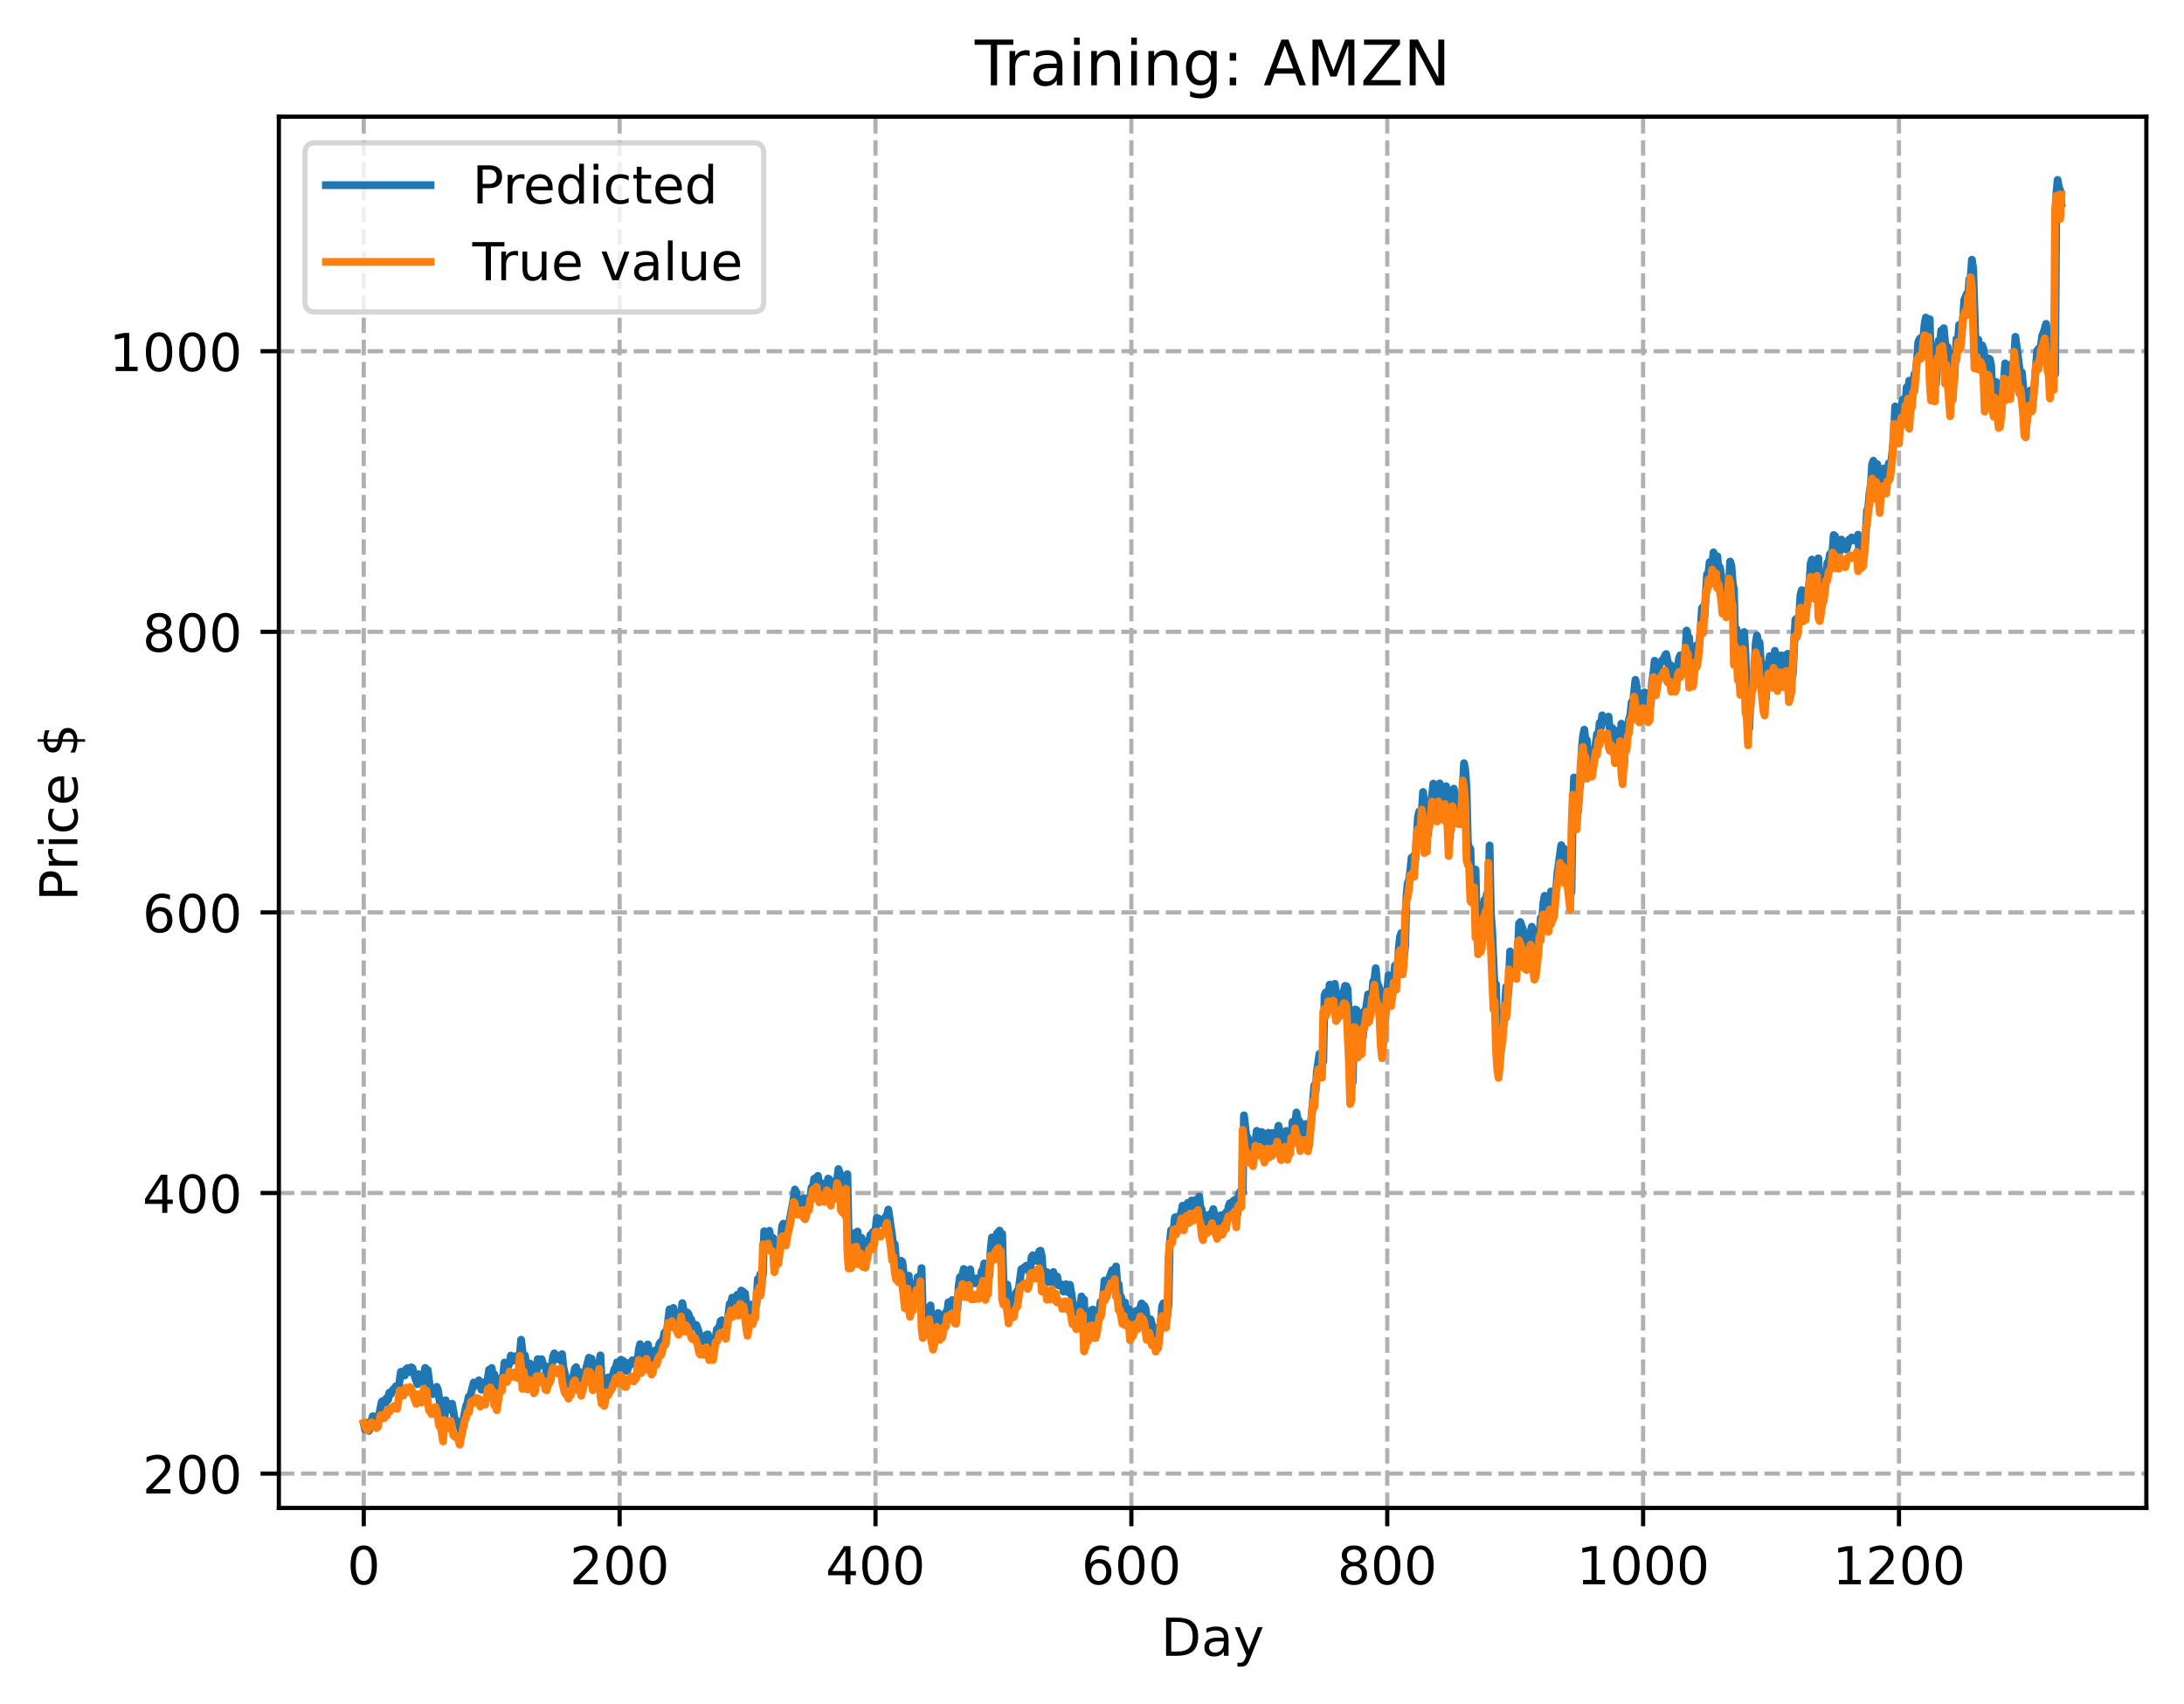 <?xml version="1.0" encoding="utf-8" standalone="no"?>
<!DOCTYPE svg PUBLIC "-//W3C//DTD SVG 1.1//EN"
  "http://www.w3.org/Graphics/SVG/1.1/DTD/svg11.dtd">
<!-- Created with matplotlib (https://matplotlib.org/) -->
<svg height="325.986pt" version="1.1" viewBox="0 0 417.648 325.986" width="417.648pt" xmlns="http://www.w3.org/2000/svg" xmlns:xlink="http://www.w3.org/1999/xlink">
 <defs>
  <style type="text/css">
*{stroke-linecap:butt;stroke-linejoin:round;}
  </style>
 </defs>
 <g id="figure_1">
  <g id="patch_1">
   <path d="M 0 325.986 
L 417.648 325.986 
L 417.648 0 
L 0 0 
z
" style="fill:#ffffff;"/>
  </g>
  <g id="axes_1">
   <g id="patch_2">
    <path d="M 53.328 288.43 
L 410.448 288.43 
L 410.448 22.318 
L 53.328 22.318 
z
" style="fill:#ffffff;"/>
   </g>
   <g id="matplotlib.axis_1">
    <g id="xtick_1">
     <g id="line2d_1">
      <path clip-path="url(#p197ff88789)" d="M 69.561 288.43 
L 69.561 22.318 
" style="fill:none;stroke:#b0b0b0;stroke-dasharray:2.96,1.28;stroke-dashoffset:0;stroke-width:0.8;"/>
     </g>
     <g id="line2d_2">
      <defs>
       <path d="M 0 0 
L 0 3.5 
" id="m2c0f0cda79" style="stroke:#000000;stroke-width:0.8;"/>
      </defs>
      <g>
       <use style="stroke:#000000;stroke-width:0.8;" x="69.561" xlink:href="#m2c0f0cda79" y="288.43"/>
      </g>
     </g>
     <g id="text_1">
      <!-- 0 -->
      <defs>
       <path d="M 31.781 66.406 
Q 24.172 66.406 20.328 58.906 
Q 16.5 51.422 16.5 36.375 
Q 16.5 21.391 20.328 13.891 
Q 24.172 6.391 31.781 6.391 
Q 39.453 6.391 43.281 13.891 
Q 47.125 21.391 47.125 36.375 
Q 47.125 51.422 43.281 58.906 
Q 39.453 66.406 31.781 66.406 
z
M 31.781 74.219 
Q 44.047 74.219 50.516 64.516 
Q 56.984 54.828 56.984 36.375 
Q 56.984 17.969 50.516 8.266 
Q 44.047 -1.422 31.781 -1.422 
Q 19.531 -1.422 13.062 8.266 
Q 6.594 17.969 6.594 36.375 
Q 6.594 54.828 13.062 64.516 
Q 19.531 74.219 31.781 74.219 
z
" id="DejaVuSans-48"/>
      </defs>
      <g transform="translate(66.38 303.029)scale(0.1 -0.1)">
       <use xlink:href="#DejaVuSans-48"/>
      </g>
     </g>
    </g>
    <g id="xtick_2">
     <g id="line2d_3">
      <path clip-path="url(#p197ff88789)" d="M 118.491 288.43 
L 118.491 22.318 
" style="fill:none;stroke:#b0b0b0;stroke-dasharray:2.96,1.28;stroke-dashoffset:0;stroke-width:0.8;"/>
     </g>
     <g id="line2d_4">
      <g>
       <use style="stroke:#000000;stroke-width:0.8;" x="118.491" xlink:href="#m2c0f0cda79" y="288.43"/>
      </g>
     </g>
     <g id="text_2">
      <!-- 200 -->
      <defs>
       <path d="M 19.188 8.297 
L 53.609 8.297 
L 53.609 0 
L 7.328 0 
L 7.328 8.297 
Q 12.938 14.109 22.625 23.891 
Q 32.328 33.688 34.812 36.531 
Q 39.547 41.844 41.422 45.531 
Q 43.312 49.219 43.312 52.781 
Q 43.312 58.594 39.234 62.25 
Q 35.156 65.922 28.609 65.922 
Q 23.969 65.922 18.812 64.312 
Q 13.672 62.703 7.812 59.422 
L 7.812 69.391 
Q 13.766 71.781 18.938 73 
Q 24.125 74.219 28.422 74.219 
Q 39.75 74.219 46.484 68.547 
Q 53.219 62.891 53.219 53.422 
Q 53.219 48.922 51.531 44.891 
Q 49.859 40.875 45.406 35.406 
Q 44.188 33.984 37.641 27.219 
Q 31.109 20.453 19.188 8.297 
z
" id="DejaVuSans-50"/>
      </defs>
      <g transform="translate(108.948 303.029)scale(0.1 -0.1)">
       <use xlink:href="#DejaVuSans-50"/>
       <use x="63.623" xlink:href="#DejaVuSans-48"/>
       <use x="127.246" xlink:href="#DejaVuSans-48"/>
      </g>
     </g>
    </g>
    <g id="xtick_3">
     <g id="line2d_5">
      <path clip-path="url(#p197ff88789)" d="M 167.422 288.43 
L 167.422 22.318 
" style="fill:none;stroke:#b0b0b0;stroke-dasharray:2.96,1.28;stroke-dashoffset:0;stroke-width:0.8;"/>
     </g>
     <g id="line2d_6">
      <g>
       <use style="stroke:#000000;stroke-width:0.8;" x="167.422" xlink:href="#m2c0f0cda79" y="288.43"/>
      </g>
     </g>
     <g id="text_3">
      <!-- 400 -->
      <defs>
       <path d="M 37.797 64.312 
L 12.891 25.391 
L 37.797 25.391 
z
M 35.203 72.906 
L 47.609 72.906 
L 47.609 25.391 
L 58.016 25.391 
L 58.016 17.188 
L 47.609 17.188 
L 47.609 0 
L 37.797 0 
L 37.797 17.188 
L 4.891 17.188 
L 4.891 26.703 
z
" id="DejaVuSans-52"/>
      </defs>
      <g transform="translate(157.878 303.029)scale(0.1 -0.1)">
       <use xlink:href="#DejaVuSans-52"/>
       <use x="63.623" xlink:href="#DejaVuSans-48"/>
       <use x="127.246" xlink:href="#DejaVuSans-48"/>
      </g>
     </g>
    </g>
    <g id="xtick_4">
     <g id="line2d_7">
      <path clip-path="url(#p197ff88789)" d="M 216.353 288.43 
L 216.353 22.318 
" style="fill:none;stroke:#b0b0b0;stroke-dasharray:2.96,1.28;stroke-dashoffset:0;stroke-width:0.8;"/>
     </g>
     <g id="line2d_8">
      <g>
       <use style="stroke:#000000;stroke-width:0.8;" x="216.353" xlink:href="#m2c0f0cda79" y="288.43"/>
      </g>
     </g>
     <g id="text_4">
      <!-- 600 -->
      <defs>
       <path d="M 33.016 40.375 
Q 26.375 40.375 22.484 35.828 
Q 18.609 31.297 18.609 23.391 
Q 18.609 15.531 22.484 10.953 
Q 26.375 6.391 33.016 6.391 
Q 39.656 6.391 43.531 10.953 
Q 47.406 15.531 47.406 23.391 
Q 47.406 31.297 43.531 35.828 
Q 39.656 40.375 33.016 40.375 
z
M 52.594 71.297 
L 52.594 62.312 
Q 48.875 64.062 45.094 64.984 
Q 41.312 65.922 37.594 65.922 
Q 27.828 65.922 22.672 59.328 
Q 17.531 52.734 16.797 39.406 
Q 19.672 43.656 24.016 45.922 
Q 28.375 48.188 33.594 48.188 
Q 44.578 48.188 50.953 41.516 
Q 57.328 34.859 57.328 23.391 
Q 57.328 12.156 50.688 5.359 
Q 44.047 -1.422 33.016 -1.422 
Q 20.359 -1.422 13.672 8.266 
Q 6.984 17.969 6.984 36.375 
Q 6.984 53.656 15.188 63.938 
Q 23.391 74.219 37.203 74.219 
Q 40.922 74.219 44.703 73.484 
Q 48.484 72.75 52.594 71.297 
z
" id="DejaVuSans-54"/>
      </defs>
      <g transform="translate(206.809 303.029)scale(0.1 -0.1)">
       <use xlink:href="#DejaVuSans-54"/>
       <use x="63.623" xlink:href="#DejaVuSans-48"/>
       <use x="127.246" xlink:href="#DejaVuSans-48"/>
      </g>
     </g>
    </g>
    <g id="xtick_5">
     <g id="line2d_9">
      <path clip-path="url(#p197ff88789)" d="M 265.283 288.43 
L 265.283 22.318 
" style="fill:none;stroke:#b0b0b0;stroke-dasharray:2.96,1.28;stroke-dashoffset:0;stroke-width:0.8;"/>
     </g>
     <g id="line2d_10">
      <g>
       <use style="stroke:#000000;stroke-width:0.8;" x="265.283" xlink:href="#m2c0f0cda79" y="288.43"/>
      </g>
     </g>
     <g id="text_5">
      <!-- 800 -->
      <defs>
       <path d="M 31.781 34.625 
Q 24.75 34.625 20.719 30.859 
Q 16.703 27.094 16.703 20.516 
Q 16.703 13.922 20.719 10.156 
Q 24.75 6.391 31.781 6.391 
Q 38.812 6.391 42.859 10.172 
Q 46.922 13.969 46.922 20.516 
Q 46.922 27.094 42.891 30.859 
Q 38.875 34.625 31.781 34.625 
z
M 21.922 38.812 
Q 15.578 40.375 12.031 44.719 
Q 8.5 49.078 8.5 55.328 
Q 8.5 64.062 14.719 69.141 
Q 20.953 74.219 31.781 74.219 
Q 42.672 74.219 48.875 69.141 
Q 55.078 64.062 55.078 55.328 
Q 55.078 49.078 51.531 44.719 
Q 48 40.375 41.703 38.812 
Q 48.828 37.156 52.797 32.312 
Q 56.781 27.484 56.781 20.516 
Q 56.781 9.906 50.312 4.234 
Q 43.844 -1.422 31.781 -1.422 
Q 19.734 -1.422 13.25 4.234 
Q 6.781 9.906 6.781 20.516 
Q 6.781 27.484 10.781 32.312 
Q 14.797 37.156 21.922 38.812 
z
M 18.312 54.391 
Q 18.312 48.734 21.844 45.562 
Q 25.391 42.391 31.781 42.391 
Q 38.141 42.391 41.719 45.562 
Q 45.312 48.734 45.312 54.391 
Q 45.312 60.062 41.719 63.234 
Q 38.141 66.406 31.781 66.406 
Q 25.391 66.406 21.844 63.234 
Q 18.312 60.062 18.312 54.391 
z
" id="DejaVuSans-56"/>
      </defs>
      <g transform="translate(255.74 303.029)scale(0.1 -0.1)">
       <use xlink:href="#DejaVuSans-56"/>
       <use x="63.623" xlink:href="#DejaVuSans-48"/>
       <use x="127.246" xlink:href="#DejaVuSans-48"/>
      </g>
     </g>
    </g>
    <g id="xtick_6">
     <g id="line2d_11">
      <path clip-path="url(#p197ff88789)" d="M 314.214 288.43 
L 314.214 22.318 
" style="fill:none;stroke:#b0b0b0;stroke-dasharray:2.96,1.28;stroke-dashoffset:0;stroke-width:0.8;"/>
     </g>
     <g id="line2d_12">
      <g>
       <use style="stroke:#000000;stroke-width:0.8;" x="314.214" xlink:href="#m2c0f0cda79" y="288.43"/>
      </g>
     </g>
     <g id="text_6">
      <!-- 1000 -->
      <defs>
       <path d="M 12.406 8.297 
L 28.516 8.297 
L 28.516 63.922 
L 10.984 60.406 
L 10.984 69.391 
L 28.422 72.906 
L 38.281 72.906 
L 38.281 8.297 
L 54.391 8.297 
L 54.391 0 
L 12.406 0 
z
" id="DejaVuSans-49"/>
      </defs>
      <g transform="translate(301.489 303.029)scale(0.1 -0.1)">
       <use xlink:href="#DejaVuSans-49"/>
       <use x="63.623" xlink:href="#DejaVuSans-48"/>
       <use x="127.246" xlink:href="#DejaVuSans-48"/>
       <use x="190.869" xlink:href="#DejaVuSans-48"/>
      </g>
     </g>
    </g>
    <g id="xtick_7">
     <g id="line2d_13">
      <path clip-path="url(#p197ff88789)" d="M 363.144 288.43 
L 363.144 22.318 
" style="fill:none;stroke:#b0b0b0;stroke-dasharray:2.96,1.28;stroke-dashoffset:0;stroke-width:0.8;"/>
     </g>
     <g id="line2d_14">
      <g>
       <use style="stroke:#000000;stroke-width:0.8;" x="363.144" xlink:href="#m2c0f0cda79" y="288.43"/>
      </g>
     </g>
     <g id="text_7">
      <!-- 1200 -->
      <g transform="translate(350.419 303.029)scale(0.1 -0.1)">
       <use xlink:href="#DejaVuSans-49"/>
       <use x="63.623" xlink:href="#DejaVuSans-50"/>
       <use x="127.246" xlink:href="#DejaVuSans-48"/>
       <use x="190.869" xlink:href="#DejaVuSans-48"/>
      </g>
     </g>
    </g>
    <g id="text_8">
     <!-- Day -->
     <defs>
      <path d="M 19.672 64.797 
L 19.672 8.109 
L 31.594 8.109 
Q 46.688 8.109 53.688 14.938 
Q 60.688 21.781 60.688 36.531 
Q 60.688 51.172 53.688 57.984 
Q 46.688 64.797 31.594 64.797 
z
M 9.812 72.906 
L 30.078 72.906 
Q 51.266 72.906 61.172 64.094 
Q 71.094 55.281 71.094 36.531 
Q 71.094 17.672 61.125 8.828 
Q 51.172 0 30.078 0 
L 9.812 0 
z
" id="DejaVuSans-68"/>
      <path d="M 34.281 27.484 
Q 23.391 27.484 19.188 25 
Q 14.984 22.516 14.984 16.5 
Q 14.984 11.719 18.141 8.906 
Q 21.297 6.109 26.703 6.109 
Q 34.188 6.109 38.703 11.406 
Q 43.219 16.703 43.219 25.484 
L 43.219 27.484 
z
M 52.203 31.203 
L 52.203 0 
L 43.219 0 
L 43.219 8.297 
Q 40.141 3.328 35.547 0.953 
Q 30.953 -1.422 24.312 -1.422 
Q 15.922 -1.422 10.953 3.297 
Q 6 8.016 6 15.922 
Q 6 25.141 12.172 29.828 
Q 18.359 34.516 30.609 34.516 
L 43.219 34.516 
L 43.219 35.406 
Q 43.219 41.609 39.141 45 
Q 35.062 48.391 27.688 48.391 
Q 23 48.391 18.547 47.266 
Q 14.109 46.141 10.016 43.891 
L 10.016 52.203 
Q 14.938 54.109 19.578 55.047 
Q 24.219 56 28.609 56 
Q 40.484 56 46.344 49.844 
Q 52.203 43.703 52.203 31.203 
z
" id="DejaVuSans-97"/>
      <path d="M 32.172 -5.078 
Q 28.375 -14.844 24.75 -17.812 
Q 21.141 -20.797 15.094 -20.797 
L 7.906 -20.797 
L 7.906 -13.281 
L 13.188 -13.281 
Q 16.891 -13.281 18.938 -11.516 
Q 21 -9.766 23.484 -3.219 
L 25.094 0.875 
L 2.984 54.688 
L 12.5 54.688 
L 29.594 11.922 
L 46.688 54.688 
L 56.203 54.688 
z
" id="DejaVuSans-121"/>
     </defs>
     <g transform="translate(222.015 316.707)scale(0.1 -0.1)">
      <use xlink:href="#DejaVuSans-68"/>
      <use x="77.002" xlink:href="#DejaVuSans-97"/>
      <use x="138.281" xlink:href="#DejaVuSans-121"/>
     </g>
    </g>
   </g>
   <g id="matplotlib.axis_2">
    <g id="ytick_1">
     <g id="line2d_15">
      <path clip-path="url(#p197ff88789)" d="M 53.328 281.862 
L 410.448 281.862 
" style="fill:none;stroke:#b0b0b0;stroke-dasharray:2.96,1.28;stroke-dashoffset:0;stroke-width:0.8;"/>
     </g>
     <g id="line2d_16">
      <defs>
       <path d="M 0 0 
L -3.5 0 
" id="m7833ea52de" style="stroke:#000000;stroke-width:0.8;"/>
      </defs>
      <g>
       <use style="stroke:#000000;stroke-width:0.8;" x="53.328" xlink:href="#m7833ea52de" y="281.862"/>
      </g>
     </g>
     <g id="text_9">
      <!-- 200 -->
      <g transform="translate(27.241 285.661)scale(0.1 -0.1)">
       <use xlink:href="#DejaVuSans-50"/>
       <use x="63.623" xlink:href="#DejaVuSans-48"/>
       <use x="127.246" xlink:href="#DejaVuSans-48"/>
      </g>
     </g>
    </g>
    <g id="ytick_2">
     <g id="line2d_17">
      <path clip-path="url(#p197ff88789)" d="M 53.328 228.191 
L 410.448 228.191 
" style="fill:none;stroke:#b0b0b0;stroke-dasharray:2.96,1.28;stroke-dashoffset:0;stroke-width:0.8;"/>
     </g>
     <g id="line2d_18">
      <g>
       <use style="stroke:#000000;stroke-width:0.8;" x="53.328" xlink:href="#m7833ea52de" y="228.191"/>
      </g>
     </g>
     <g id="text_10">
      <!-- 400 -->
      <g transform="translate(27.241 231.99)scale(0.1 -0.1)">
       <use xlink:href="#DejaVuSans-52"/>
       <use x="63.623" xlink:href="#DejaVuSans-48"/>
       <use x="127.246" xlink:href="#DejaVuSans-48"/>
      </g>
     </g>
    </g>
    <g id="ytick_3">
     <g id="line2d_19">
      <path clip-path="url(#p197ff88789)" d="M 53.328 174.52 
L 410.448 174.52 
" style="fill:none;stroke:#b0b0b0;stroke-dasharray:2.96,1.28;stroke-dashoffset:0;stroke-width:0.8;"/>
     </g>
     <g id="line2d_20">
      <g>
       <use style="stroke:#000000;stroke-width:0.8;" x="53.328" xlink:href="#m7833ea52de" y="174.52"/>
      </g>
     </g>
     <g id="text_11">
      <!-- 600 -->
      <g transform="translate(27.241 178.319)scale(0.1 -0.1)">
       <use xlink:href="#DejaVuSans-54"/>
       <use x="63.623" xlink:href="#DejaVuSans-48"/>
       <use x="127.246" xlink:href="#DejaVuSans-48"/>
      </g>
     </g>
    </g>
    <g id="ytick_4">
     <g id="line2d_21">
      <path clip-path="url(#p197ff88789)" d="M 53.328 120.849 
L 410.448 120.849 
" style="fill:none;stroke:#b0b0b0;stroke-dasharray:2.96,1.28;stroke-dashoffset:0;stroke-width:0.8;"/>
     </g>
     <g id="line2d_22">
      <g>
       <use style="stroke:#000000;stroke-width:0.8;" x="53.328" xlink:href="#m7833ea52de" y="120.849"/>
      </g>
     </g>
     <g id="text_12">
      <!-- 800 -->
      <g transform="translate(27.241 124.648)scale(0.1 -0.1)">
       <use xlink:href="#DejaVuSans-56"/>
       <use x="63.623" xlink:href="#DejaVuSans-48"/>
       <use x="127.246" xlink:href="#DejaVuSans-48"/>
      </g>
     </g>
    </g>
    <g id="ytick_5">
     <g id="line2d_23">
      <path clip-path="url(#p197ff88789)" d="M 53.328 67.178 
L 410.448 67.178 
" style="fill:none;stroke:#b0b0b0;stroke-dasharray:2.96,1.28;stroke-dashoffset:0;stroke-width:0.8;"/>
     </g>
     <g id="line2d_24">
      <g>
       <use style="stroke:#000000;stroke-width:0.8;" x="53.328" xlink:href="#m7833ea52de" y="67.178"/>
      </g>
     </g>
     <g id="text_13">
      <!-- 1000 -->
      <g transform="translate(20.878 70.977)scale(0.1 -0.1)">
       <use xlink:href="#DejaVuSans-49"/>
       <use x="63.623" xlink:href="#DejaVuSans-48"/>
       <use x="127.246" xlink:href="#DejaVuSans-48"/>
       <use x="190.869" xlink:href="#DejaVuSans-48"/>
      </g>
     </g>
    </g>
    <g id="text_14">
     <!-- Price $ -->
     <defs>
      <path d="M 19.672 64.797 
L 19.672 37.406 
L 32.078 37.406 
Q 38.969 37.406 42.719 40.969 
Q 46.484 44.531 46.484 51.125 
Q 46.484 57.672 42.719 61.234 
Q 38.969 64.797 32.078 64.797 
z
M 9.812 72.906 
L 32.078 72.906 
Q 44.344 72.906 50.609 67.359 
Q 56.891 61.812 56.891 51.125 
Q 56.891 40.328 50.609 34.812 
Q 44.344 29.297 32.078 29.297 
L 19.672 29.297 
L 19.672 0 
L 9.812 0 
z
" id="DejaVuSans-80"/>
      <path d="M 41.109 46.297 
Q 39.594 47.172 37.812 47.578 
Q 36.031 48 33.891 48 
Q 26.266 48 22.188 43.047 
Q 18.109 38.094 18.109 28.812 
L 18.109 0 
L 9.078 0 
L 9.078 54.688 
L 18.109 54.688 
L 18.109 46.188 
Q 20.953 51.172 25.484 53.578 
Q 30.031 56 36.531 56 
Q 37.453 56 38.578 55.875 
Q 39.703 55.766 41.062 55.516 
z
" id="DejaVuSans-114"/>
      <path d="M 9.422 54.688 
L 18.406 54.688 
L 18.406 0 
L 9.422 0 
z
M 9.422 75.984 
L 18.406 75.984 
L 18.406 64.594 
L 9.422 64.594 
z
" id="DejaVuSans-105"/>
      <path d="M 48.781 52.594 
L 48.781 44.188 
Q 44.969 46.297 41.141 47.344 
Q 37.312 48.391 33.406 48.391 
Q 24.656 48.391 19.812 42.844 
Q 14.984 37.312 14.984 27.297 
Q 14.984 17.281 19.812 11.734 
Q 24.656 6.203 33.406 6.203 
Q 37.312 6.203 41.141 7.25 
Q 44.969 8.297 48.781 10.406 
L 48.781 2.094 
Q 45.016 0.344 40.984 -0.531 
Q 36.969 -1.422 32.422 -1.422 
Q 20.062 -1.422 12.781 6.344 
Q 5.516 14.109 5.516 27.297 
Q 5.516 40.672 12.859 48.328 
Q 20.219 56 33.016 56 
Q 37.156 56 41.109 55.141 
Q 45.062 54.297 48.781 52.594 
z
" id="DejaVuSans-99"/>
      <path d="M 56.203 29.594 
L 56.203 25.203 
L 14.891 25.203 
Q 15.484 15.922 20.484 11.062 
Q 25.484 6.203 34.422 6.203 
Q 39.594 6.203 44.453 7.469 
Q 49.312 8.734 54.109 11.281 
L 54.109 2.781 
Q 49.266 0.734 44.188 -0.344 
Q 39.109 -1.422 33.891 -1.422 
Q 20.797 -1.422 13.156 6.188 
Q 5.516 13.812 5.516 26.812 
Q 5.516 40.234 12.766 48.109 
Q 20.016 56 32.328 56 
Q 43.359 56 49.781 48.891 
Q 56.203 41.797 56.203 29.594 
z
M 47.219 32.234 
Q 47.125 39.594 43.094 43.984 
Q 39.062 48.391 32.422 48.391 
Q 24.906 48.391 20.391 44.141 
Q 15.875 39.891 15.188 32.172 
z
" id="DejaVuSans-101"/>
      <path id="DejaVuSans-32"/>
      <path d="M 33.797 -14.703 
L 28.906 -14.703 
L 28.859 0 
Q 23.734 0.094 18.609 1.188 
Q 13.484 2.297 8.297 4.5 
L 8.297 13.281 
Q 13.281 10.156 18.375 8.562 
Q 23.484 6.984 28.906 6.938 
L 28.906 29.203 
Q 18.109 30.953 13.203 35.156 
Q 8.297 39.359 8.297 46.688 
Q 8.297 54.641 13.625 59.219 
Q 18.953 63.812 28.906 64.5 
L 28.906 75.984 
L 33.797 75.984 
L 33.797 64.656 
Q 38.328 64.453 42.578 63.688 
Q 46.828 62.938 50.875 61.625 
L 50.875 53.078 
Q 46.828 55.125 42.547 56.25 
Q 38.281 57.375 33.797 57.562 
L 33.797 36.719 
Q 44.875 35.016 50.094 30.609 
Q 55.328 26.219 55.328 18.609 
Q 55.328 10.359 49.781 5.594 
Q 44.234 0.828 33.797 0.094 
z
M 28.906 37.594 
L 28.906 57.625 
Q 23.25 56.984 20.266 54.391 
Q 17.281 51.812 17.281 47.516 
Q 17.281 43.312 20.031 40.969 
Q 22.797 38.625 28.906 37.594 
z
M 33.797 28.219 
L 33.797 7.078 
Q 39.984 7.906 43.141 10.594 
Q 46.297 13.281 46.297 17.672 
Q 46.297 21.969 43.281 24.5 
Q 40.281 27.047 33.797 28.219 
z
" id="DejaVuSans-36"/>
     </defs>
     <g transform="translate(14.798 172.342)rotate(-90)scale(0.1 -0.1)">
      <use xlink:href="#DejaVuSans-80"/>
      <use x="58.553" xlink:href="#DejaVuSans-114"/>
      <use x="99.666" xlink:href="#DejaVuSans-105"/>
      <use x="127.449" xlink:href="#DejaVuSans-99"/>
      <use x="182.43" xlink:href="#DejaVuSans-101"/>
      <use x="243.953" xlink:href="#DejaVuSans-32"/>
      <use x="275.74" xlink:href="#DejaVuSans-36"/>
     </g>
    </g>
   </g>
   <g id="line2d_25">
    <path clip-path="url(#p197ff88789)" d="M 69.561 272.248 
L 69.806 273.434 
L 70.05 273.163 
L 70.539 273.698 
L 70.784 271.97 
L 71.029 271.818 
L 71.273 270.894 
L 72.252 271.064 
L 72.497 270.629 
L 72.986 268.158 
L 73.231 267.951 
L 73.72 268.343 
L 73.965 267.357 
L 74.209 267.771 
L 74.454 266.384 
L 74.699 266.741 
L 75.188 265.745 
L 75.433 265.824 
L 75.677 265.169 
L 75.922 265.363 
L 76.166 265.863 
L 76.656 262.387 
L 77.145 263.045 
L 77.39 263.103 
L 77.634 261.927 
L 77.879 261.696 
L 78.124 262.49 
L 78.368 262.317 
L 78.613 261.531 
L 78.858 261.649 
L 79.347 263.396 
L 79.836 264.753 
L 80.081 262.861 
L 80.815 264.332 
L 81.304 261.646 
L 81.549 262.094 
L 81.794 262.055 
L 82.283 265.885 
L 82.772 266.674 
L 83.017 266.142 
L 83.261 266.089 
L 83.506 265.26 
L 83.751 265.871 
L 84.24 269.118 
L 84.485 268.955 
L 84.974 272.073 
L 85.219 267.826 
L 85.463 269.239 
L 85.708 269.645 
L 85.953 269.615 
L 86.197 269.246 
L 86.442 268.484 
L 86.931 271.341 
L 87.421 271.908 
L 87.665 272.05 
L 88.154 273.886 
L 89.133 268.934 
L 89.378 268.366 
L 89.622 267.166 
L 89.867 267.236 
L 90.601 264.429 
L 90.846 265.089 
L 91.58 264.02 
L 91.824 264.275 
L 92.069 265.83 
L 92.314 264.807 
L 92.558 264.677 
L 92.803 264.358 
L 93.048 265.114 
L 93.537 261.991 
L 93.781 262.856 
L 94.026 261.658 
L 94.271 263.136 
L 94.515 262.848 
L 94.76 265.55 
L 95.005 265.794 
L 95.249 266.745 
L 95.739 263.618 
L 96.228 263.17 
L 96.473 260.616 
L 96.717 261.134 
L 96.962 261.123 
L 97.207 261.347 
L 97.451 260.645 
L 97.696 259.285 
L 97.941 259.487 
L 98.185 260.252 
L 98.675 259.402 
L 99.164 260.509 
L 99.409 259.049 
L 99.653 256.256 
L 99.898 258.366 
L 100.142 262.576 
L 100.387 259.243 
L 100.632 261.117 
L 100.876 261.298 
L 101.121 262.653 
L 101.366 260.807 
L 101.61 262.006 
L 101.855 262.508 
L 102.1 262 
L 102.344 263.235 
L 102.589 262.852 
L 102.834 259.961 
L 103.078 260.029 
L 103.323 261.195 
L 103.568 259.975 
L 103.812 260.935 
L 104.302 261.311 
L 104.546 262.842 
L 104.791 263.024 
L 105.036 262.013 
L 105.525 261.383 
L 105.769 259.413 
L 106.014 258.859 
L 106.259 259.409 
L 106.503 259.434 
L 106.748 259.315 
L 106.993 260.101 
L 107.237 259.262 
L 107.482 259.009 
L 107.727 261.511 
L 108.216 263.594 
L 108.461 264.003 
L 108.705 263.815 
L 108.95 264.871 
L 109.195 263.754 
L 109.439 264.257 
L 109.929 261.802 
L 110.173 261.498 
L 110.418 262.811 
L 110.663 262.329 
L 110.907 263.487 
L 111.152 263.48 
L 111.397 264.441 
L 112.62 259.699 
L 112.864 261.09 
L 113.109 259.879 
L 113.354 261.227 
L 113.598 263.353 
L 113.843 263.105 
L 114.088 262.27 
L 114.332 260.816 
L 114.577 260.835 
L 114.822 259.248 
L 115.066 264.556 
L 115.311 265.874 
L 115.556 264.739 
L 115.8 266.177 
L 116.29 263.476 
L 116.534 264.096 
L 116.779 263.517 
L 117.024 263.254 
L 117.268 262.787 
L 117.513 261.846 
L 117.757 261.623 
L 118.002 260.563 
L 118.491 261.649 
L 118.736 260.081 
L 118.981 260.666 
L 119.225 260.337 
L 119.47 261.917 
L 119.715 262.192 
L 119.959 262.231 
L 120.204 260.711 
L 120.449 261.175 
L 120.693 260.803 
L 120.938 260.177 
L 121.183 260.767 
L 121.427 260.779 
L 121.917 260.43 
L 122.161 258.137 
L 122.406 257.103 
L 122.651 258.871 
L 122.895 259.724 
L 123.14 258.673 
L 123.385 259.204 
L 123.874 257.159 
L 124.363 259.44 
L 124.608 259.387 
L 124.852 260.132 
L 125.097 259.734 
L 125.342 258.282 
L 125.831 258.263 
L 126.076 257.107 
L 126.32 256.712 
L 126.565 256.623 
L 126.81 256.163 
L 127.054 254.907 
L 127.544 254.479 
L 128.033 250.448 
L 128.278 250.747 
L 128.522 250.664 
L 128.767 250.168 
L 129.012 251.41 
L 129.256 251.137 
L 129.99 252.812 
L 130.235 251.594 
L 130.479 249.255 
L 130.969 251.855 
L 131.213 252.193 
L 131.458 251.053 
L 131.703 251.406 
L 131.947 252.255 
L 132.192 252.387 
L 132.437 253.478 
L 132.681 253.794 
L 132.926 253.355 
L 133.171 253.473 
L 133.66 254.857 
L 133.905 256.149 
L 134.149 256.577 
L 134.394 256.384 
L 134.639 255.995 
L 134.883 256.684 
L 135.128 255.286 
L 135.373 255.23 
L 135.617 256.186 
L 135.862 257.596 
L 136.106 257.438 
L 136.351 256.761 
L 136.596 257.615 
L 137.085 254.275 
L 137.33 254.143 
L 137.574 253.68 
L 137.819 252.66 
L 138.064 252.524 
L 138.553 252.878 
L 138.798 253.134 
L 139.042 253.649 
L 139.532 249.395 
L 139.776 249.396 
L 140.021 248.203 
L 140.266 249.511 
L 140.51 248.749 
L 140.755 249.139 
L 141 247.648 
L 141.244 248.199 
L 141.489 249.1 
L 141.733 246.849 
L 141.978 246.974 
L 142.223 248.521 
L 142.467 247.359 
L 142.957 251.605 
L 143.201 252.958 
L 143.691 249.531 
L 143.935 249.58 
L 144.18 250.7 
L 144.425 249.597 
L 144.669 249.515 
L 144.914 244.641 
L 145.159 245.319 
L 145.403 243.708 
L 145.648 245.245 
L 145.893 243.801 
L 146.137 235.504 
L 146.382 236.947 
L 146.627 235.746 
L 146.871 236.169 
L 147.116 235.413 
L 147.361 236.754 
L 147.85 236.79 
L 148.094 237.491 
L 148.339 240.887 
L 148.828 238.003 
L 149.073 239.327 
L 149.318 237.548 
L 149.562 234.542 
L 149.807 234.048 
L 150.052 234.892 
L 150.296 235.254 
L 150.541 235.879 
L 151.03 233.261 
L 151.764 229.327 
L 152.009 227.526 
L 152.254 227.961 
L 152.498 230.048 
L 152.743 229.752 
L 152.988 230.132 
L 153.232 229.468 
L 153.477 230.061 
L 153.721 229.187 
L 153.966 230.696 
L 154.211 231.084 
L 154.455 230.363 
L 154.7 229.055 
L 154.945 229.398 
L 155.189 227.145 
L 155.434 227.375 
L 155.679 225.491 
L 155.923 225.33 
L 156.168 226.347 
L 156.413 224.912 
L 156.902 227.818 
L 157.147 226.343 
L 157.391 226.587 
L 157.636 227.01 
L 157.881 227.76 
L 158.37 225.429 
L 158.615 225.589 
L 158.859 226.459 
L 159.104 228.146 
L 159.349 226.344 
L 159.593 226.759 
L 159.838 226.7 
L 160.082 225.646 
L 160.327 223.616 
L 160.572 224.278 
L 160.816 225.484 
L 161.061 228.684 
L 161.306 229.047 
L 161.55 226.839 
L 161.795 229.57 
L 162.04 224.583 
L 162.284 236.486 
L 162.529 239.791 
L 162.774 239.295 
L 163.018 239.741 
L 163.508 235.811 
L 163.752 235.821 
L 163.997 235.562 
L 164.242 238.899 
L 164.486 236.77 
L 164.731 236.729 
L 164.976 237.727 
L 165.22 239.434 
L 165.465 238.798 
L 165.709 239.63 
L 166.443 236.195 
L 166.688 236.121 
L 166.933 235.631 
L 167.177 236.293 
L 167.422 235.206 
L 167.667 232.972 
L 168.156 233.15 
L 168.645 234.049 
L 168.89 233.544 
L 169.135 233.318 
L 169.379 232.686 
L 169.624 232.385 
L 169.869 231.358 
L 170.603 236.369 
L 170.847 238.774 
L 171.092 237.976 
L 171.337 240.936 
L 171.581 242.259 
L 171.826 242.386 
L 172.07 242.959 
L 172.315 241.148 
L 172.56 241.392 
L 173.294 247.848 
L 173.538 245.332 
L 173.783 244.001 
L 174.028 247.953 
L 174.272 249.389 
L 174.517 248.273 
L 174.762 248.196 
L 175.006 246.164 
L 175.251 245.848 
L 175.496 244.266 
L 175.74 244.681 
L 175.985 245.957 
L 176.23 242.553 
L 176.474 251.467 
L 176.719 253.395 
L 177.453 250.303 
L 177.697 250.255 
L 177.942 249.696 
L 178.187 253.092 
L 178.676 255.504 
L 178.921 254.451 
L 179.165 251.606 
L 179.41 251.144 
L 179.655 253.001 
L 179.899 253.674 
L 180.144 252.994 
L 180.389 253.237 
L 180.878 251.012 
L 181.123 251.045 
L 181.367 249.094 
L 181.857 249.659 
L 182.101 248.669 
L 182.346 249.001 
L 182.591 249.972 
L 182.835 250.403 
L 183.08 250.496 
L 183.325 245.953 
L 183.569 244.266 
L 183.814 244.822 
L 184.303 242.722 
L 184.548 245.21 
L 184.792 245.06 
L 185.037 244.683 
L 185.282 245.186 
L 185.526 242.803 
L 185.771 244.748 
L 186.016 245.494 
L 186.26 244.657 
L 186.505 245.46 
L 186.75 244.515 
L 187.239 245.204 
L 187.484 245.191 
L 187.728 243.107 
L 187.973 242.985 
L 188.218 241.661 
L 188.462 242.655 
L 188.707 245.192 
L 188.952 243.518 
L 189.196 244.048 
L 189.441 239.132 
L 189.685 236.703 
L 189.93 236.958 
L 190.175 236.6 
L 190.419 237.545 
L 190.664 235.899 
L 191.153 235.376 
L 191.398 236.11 
L 191.643 235.992 
L 191.887 245.264 
L 192.132 246.256 
L 192.377 246.366 
L 192.621 245.699 
L 193.111 249.845 
L 193.355 248.073 
L 193.6 248.423 
L 193.845 248.018 
L 194.089 248.671 
L 194.334 247.226 
L 194.823 246.521 
L 195.312 242.768 
L 195.557 242.66 
L 196.291 242.091 
L 196.536 242.859 
L 196.78 243.229 
L 197.025 242.542 
L 197.27 240.433 
L 197.514 240.084 
L 197.759 240.935 
L 198.004 241.166 
L 198.248 240.307 
L 198.493 241.179 
L 198.738 239.335 
L 198.982 239.219 
L 199.227 240.303 
L 199.472 243.699 
L 199.716 243.277 
L 199.961 243.525 
L 200.206 243.318 
L 200.45 245.235 
L 200.695 244.216 
L 200.94 245.239 
L 201.184 244.983 
L 201.429 243.306 
L 201.673 245.115 
L 201.918 245.368 
L 202.163 244.159 
L 202.407 245.841 
L 202.652 245.509 
L 202.897 245.885 
L 203.141 245.717 
L 203.386 247.061 
L 203.631 246.798 
L 203.875 245.634 
L 204.12 245.808 
L 204.365 247.226 
L 204.609 245.745 
L 205.099 248.842 
L 205.343 250.215 
L 205.588 249.759 
L 206.077 251.234 
L 206.322 251.085 
L 206.567 250.382 
L 206.811 247.978 
L 207.056 248.621 
L 207.3 248.566 
L 207.545 255.552 
L 207.79 254.737 
L 208.034 253.197 
L 208.279 253.603 
L 208.768 250.568 
L 209.013 250.489 
L 209.258 251.291 
L 209.502 252.973 
L 209.747 252.979 
L 209.992 252.159 
L 210.481 249.012 
L 210.726 249.19 
L 210.97 247.916 
L 211.215 244.932 
L 211.46 246.243 
L 211.949 245.361 
L 212.194 244.274 
L 212.683 242.96 
L 212.928 243.143 
L 213.172 243.583 
L 213.417 242.235 
L 213.661 245.654 
L 213.906 245.587 
L 214.151 248.194 
L 214.395 248.071 
L 214.885 250.738 
L 215.129 249.121 
L 215.374 250.87 
L 215.619 250.439 
L 215.863 250.42 
L 216.108 250.763 
L 216.353 253.725 
L 216.597 252.707 
L 216.842 253.016 
L 217.087 252.46 
L 217.331 250.709 
L 217.576 250.791 
L 217.821 251.681 
L 218.065 250.085 
L 218.31 249.305 
L 218.555 249.759 
L 218.799 249.747 
L 219.044 250.235 
L 219.533 253.727 
L 220.022 252.346 
L 220.267 253.302 
L 220.512 254.813 
L 220.756 253.933 
L 221.001 254.302 
L 221.246 255.979 
L 221.49 254.992 
L 221.735 255.381 
L 221.98 253.325 
L 222.224 249.85 
L 222.469 249.29 
L 223.203 251.63 
L 223.448 249.489 
L 223.692 238.003 
L 223.937 235.33 
L 224.182 235.572 
L 224.426 235.263 
L 224.671 232.876 
L 224.916 232.801 
L 225.16 233.777 
L 225.894 231.917 
L 226.139 230.62 
L 226.383 232.314 
L 226.628 232.857 
L 227.117 230.099 
L 227.362 231.028 
L 227.607 231.433 
L 227.851 229.627 
L 228.096 229.771 
L 228.341 231.026 
L 228.585 229.526 
L 228.83 229.781 
L 229.075 230.285 
L 229.319 228.886 
L 229.564 230.942 
L 229.809 231.317 
L 230.053 233.712 
L 230.298 234.535 
L 230.543 232.413 
L 230.787 233.372 
L 231.032 232.623 
L 231.276 232.989 
L 231.521 232.153 
L 231.766 232.67 
L 232.01 231.265 
L 232.255 232.241 
L 232.5 232.559 
L 232.989 234.412 
L 233.478 232.44 
L 233.968 233.632 
L 234.212 233.133 
L 234.457 231.877 
L 234.702 232.581 
L 234.946 230.761 
L 235.191 230.129 
L 235.436 230.34 
L 235.68 230.402 
L 235.925 229.624 
L 236.17 230.072 
L 236.414 229.353 
L 236.659 232.161 
L 236.904 228.414 
L 237.148 227.952 
L 237.393 228.13 
L 237.637 228.115 
L 237.882 213.332 
L 238.371 217.571 
L 238.616 217.565 
L 238.861 219.625 
L 239.105 219.323 
L 239.35 219.287 
L 239.839 220.284 
L 240.329 216.302 
L 240.573 216.489 
L 240.818 216.915 
L 241.063 217.988 
L 241.307 216.516 
L 241.552 218.187 
L 241.797 218.369 
L 242.041 219.313 
L 242.286 218.751 
L 242.531 216.675 
L 243.02 218.306 
L 243.264 216.706 
L 243.509 217.998 
L 243.998 216.838 
L 244.243 216.806 
L 244.488 215.325 
L 244.977 217.925 
L 245.222 218.858 
L 245.466 218.32 
L 245.711 216.897 
L 245.956 216.311 
L 246.2 217.142 
L 246.445 218.812 
L 246.69 217.841 
L 246.934 217.665 
L 247.179 214.559 
L 247.424 215.747 
L 247.668 215.382 
L 247.913 212.782 
L 248.158 214.164 
L 248.402 214.344 
L 248.647 214.887 
L 248.892 217.093 
L 249.381 215.084 
L 249.625 215 
L 249.87 215.448 
L 250.115 215.242 
L 250.359 217.13 
L 250.604 215.874 
L 251.338 207.583 
L 251.583 208.769 
L 251.827 204.941 
L 252.317 201.577 
L 252.806 201.496 
L 253.051 203.106 
L 253.295 190.381 
L 253.54 189.815 
L 253.785 191.25 
L 254.029 190.421 
L 254.274 188.33 
L 254.519 188.461 
L 254.763 188.755 
L 255.008 189.562 
L 255.252 188.174 
L 255.742 192.013 
L 255.986 191.642 
L 256.231 190.698 
L 256.476 191.122 
L 256.72 190.108 
L 256.965 189.614 
L 257.21 188.575 
L 257.454 188.623 
L 257.699 189.195 
L 258.188 199.343 
L 258.433 207.743 
L 258.678 206.94 
L 258.922 197.746 
L 259.167 193.081 
L 259.412 193.191 
L 259.656 194.601 
L 259.901 199.017 
L 260.146 195.294 
L 260.635 198.404 
L 260.88 193.4 
L 261.124 193.593 
L 261.613 190.203 
L 261.858 192.373 
L 262.103 192.127 
L 262.347 190.811 
L 262.592 187.721 
L 262.837 187.365 
L 263.081 185.188 
L 263.326 187.853 
L 263.815 189.157 
L 264.06 191.749 
L 264.305 197.161 
L 264.549 199.309 
L 265.039 192.691 
L 265.528 186.534 
L 265.773 188.199 
L 266.017 186.983 
L 266.262 189.327 
L 266.507 187.532 
L 266.751 184.695 
L 266.996 185.034 
L 267.24 186.118 
L 267.485 181.388 
L 267.73 179.132 
L 267.974 178.457 
L 268.219 181.749 
L 268.464 183.111 
L 268.708 180.946 
L 268.953 171.521 
L 269.198 168.951 
L 269.442 168.318 
L 269.687 166.645 
L 269.932 164.071 
L 270.176 164.267 
L 270.421 163.617 
L 270.666 164.431 
L 271.155 156.27 
L 271.4 155.225 
L 271.644 156.272 
L 271.889 155.141 
L 272.134 151.478 
L 272.378 153.488 
L 272.623 159.742 
L 272.868 158.275 
L 273.112 159.483 
L 273.357 154.019 
L 273.601 154.64 
L 274.091 149.879 
L 274.335 151.992 
L 274.58 150.864 
L 274.825 151.382 
L 275.069 153.659 
L 275.314 149.84 
L 275.559 150.689 
L 275.803 153.326 
L 276.048 151.604 
L 276.293 152.374 
L 276.537 150.373 
L 276.782 153.732 
L 277.027 154.424 
L 277.271 160.373 
L 277.516 155.613 
L 277.761 155.45 
L 278.005 150.855 
L 278.495 153.981 
L 278.739 153.889 
L 278.984 154.264 
L 279.228 154.093 
L 279.473 154.335 
L 279.718 151.016 
L 279.962 145.974 
L 280.207 147.29 
L 280.452 150.828 
L 280.696 161.244 
L 280.941 162.106 
L 281.186 162.388 
L 281.43 169.025 
L 281.675 169.227 
L 281.92 166.366 
L 282.164 166.317 
L 282.409 176.004 
L 282.654 172.993 
L 282.898 179.129 
L 283.143 177.993 
L 283.388 178.737 
L 283.632 177.857 
L 283.877 172.132 
L 284.122 172.103 
L 284.366 170.863 
L 284.611 175.664 
L 284.856 161.701 
L 285.1 174.666 
L 285.345 177.92 
L 285.834 189.667 
L 286.079 188.254 
L 286.323 197.423 
L 286.568 201.137 
L 286.813 202.749 
L 287.057 200.479 
L 287.302 196.898 
L 287.547 196.002 
L 288.036 188.761 
L 288.281 191.219 
L 288.525 188.58 
L 288.77 181.984 
L 289.015 183.752 
L 289.504 183.143 
L 289.749 183.144 
L 289.993 182.916 
L 290.238 183.751 
L 290.483 176.64 
L 290.727 176.359 
L 291.216 177.762 
L 291.461 181.07 
L 291.706 181.767 
L 292.195 182.101 
L 292.44 179.208 
L 292.929 177.26 
L 293.174 177.987 
L 293.418 181.98 
L 293.663 183.94 
L 293.908 183.424 
L 294.397 179.188 
L 294.642 175.592 
L 294.886 176.408 
L 295.131 172.651 
L 295.376 171.348 
L 295.62 172.72 
L 295.865 171.438 
L 296.354 174.783 
L 296.599 170.507 
L 296.843 173.351 
L 297.088 172.499 
L 297.333 172.143 
L 297.577 170.212 
L 297.822 167.102 
L 298.556 161.651 
L 298.801 163.668 
L 299.045 162.287 
L 299.29 162.842 
L 299.535 165.658 
L 299.779 164.164 
L 300.513 170.693 
L 300.758 155.254 
L 301.003 148.7 
L 301.247 152.046 
L 301.492 152.18 
L 301.737 155.323 
L 301.981 151.362 
L 302.226 149.783 
L 302.471 143.532 
L 302.715 140.809 
L 302.96 139.561 
L 303.204 141.725 
L 303.449 141.531 
L 303.694 145.67 
L 304.183 144.728 
L 304.428 143.601 
L 304.672 145.23 
L 305.162 142.153 
L 305.406 140.385 
L 305.651 141.101 
L 305.896 138.263 
L 306.14 139.169 
L 306.385 136.826 
L 306.63 137.563 
L 306.874 137.255 
L 307.119 138.096 
L 307.364 137.332 
L 307.608 137.068 
L 307.853 139.664 
L 308.098 140.38 
L 308.342 139.267 
L 308.587 140.617 
L 308.831 139.753 
L 309.076 142.724 
L 309.321 140.688 
L 309.565 140.149 
L 309.81 141.537 
L 310.055 138.421 
L 310.299 144.627 
L 310.544 146.679 
L 310.789 142.241 
L 311.033 140.193 
L 311.278 140.186 
L 311.523 137.506 
L 311.767 136.88 
L 312.012 134.327 
L 312.257 134.623 
L 312.746 130.033 
L 313.235 133.08 
L 313.48 133.524 
L 313.725 135.132 
L 313.969 135.014 
L 314.214 133.995 
L 314.459 132.426 
L 314.703 132.756 
L 314.948 132.63 
L 315.437 135.069 
L 315.682 134.77 
L 315.926 130.469 
L 316.171 128.815 
L 316.416 126.383 
L 316.905 129.892 
L 317.394 126.848 
L 317.639 126.683 
L 317.884 126.227 
L 318.128 126.154 
L 318.373 125.443 
L 318.618 125.098 
L 319.107 127.402 
L 319.352 127.228 
L 319.596 127.279 
L 319.841 129.185 
L 320.33 127.768 
L 320.575 129.146 
L 320.819 128.62 
L 321.064 125.96 
L 321.309 125.338 
L 321.553 126.326 
L 322.287 125.014 
L 322.532 120.605 
L 322.777 121.811 
L 323.021 121.935 
L 323.266 128.345 
L 323.511 125.318 
L 323.755 128.125 
L 324 128.107 
L 324.489 123.392 
L 324.734 124.307 
L 324.979 122.913 
L 325.223 120.342 
L 325.468 116.327 
L 325.713 116.03 
L 325.957 117.807 
L 326.447 109.824 
L 326.691 109.738 
L 326.936 107.508 
L 327.18 107.694 
L 327.425 108.421 
L 327.67 105.657 
L 328.159 106.996 
L 328.404 106.39 
L 328.648 109.285 
L 328.893 108.48 
L 329.382 111.491 
L 329.627 114.172 
L 329.872 112.895 
L 330.116 112.815 
L 330.361 114.833 
L 330.606 112.515 
L 330.85 107.401 
L 331.095 108.181 
L 331.34 111.542 
L 331.584 112.674 
L 331.829 123.937 
L 332.074 120.315 
L 332.318 121.488 
L 332.563 126.815 
L 332.807 126.397 
L 333.052 129.661 
L 333.297 121.6 
L 333.541 120.887 
L 333.786 125.17 
L 334.031 133.078 
L 334.275 134.007 
L 334.52 139.364 
L 334.765 132.884 
L 335.009 132.003 
L 335.254 129.336 
L 335.499 128.316 
L 335.743 122.985 
L 335.988 121.552 
L 336.233 122.938 
L 336.477 122.87 
L 336.722 126.527 
L 336.967 127.66 
L 337.456 132.706 
L 337.701 133.583 
L 337.945 128.453 
L 338.435 125.488 
L 338.679 126.348 
L 338.924 125.994 
L 339.168 128.312 
L 339.413 124.478 
L 340.147 128.931 
L 340.636 125.347 
L 340.881 125.504 
L 341.37 128.133 
L 341.615 125.254 
L 341.86 125.054 
L 342.104 126.88 
L 342.349 130.983 
L 342.838 129.01 
L 343.328 118.558 
L 343.572 118.301 
L 343.817 118.588 
L 344.062 117.753 
L 344.306 113.819 
L 344.551 112.88 
L 344.795 114.894 
L 345.04 115.472 
L 345.285 115.052 
L 345.529 115.242 
L 345.774 112.677 
L 346.019 111.515 
L 346.263 107.732 
L 346.508 107.03 
L 346.753 107.931 
L 347.242 111.226 
L 347.731 106.79 
L 347.976 114.773 
L 348.221 115.45 
L 349.199 110.067 
L 349.444 107.643 
L 349.689 107.676 
L 349.933 106.011 
L 350.423 105.404 
L 350.667 102.337 
L 350.912 102.555 
L 351.156 103.461 
L 351.401 105.333 
L 351.646 104.419 
L 351.89 105.4 
L 352.135 103.206 
L 352.38 104.347 
L 352.624 104.095 
L 352.869 104.965 
L 353.114 105.102 
L 353.603 103.195 
L 353.848 103.357 
L 354.092 102.8 
L 354.337 103.389 
L 354.826 103.202 
L 355.071 103.512 
L 355.316 102.266 
L 355.56 105.962 
L 355.805 104.662 
L 356.05 104.847 
L 356.294 105.263 
L 356.539 104.967 
L 356.783 102.527 
L 357.028 97.622 
L 357.273 97.061 
L 357.517 94.166 
L 357.762 92.871 
L 358.007 88.777 
L 358.251 88.128 
L 358.496 91.099 
L 358.741 92.024 
L 358.985 88.773 
L 359.475 91.655 
L 359.719 94.763 
L 359.964 90.1 
L 360.209 89.616 
L 360.453 90.845 
L 360.698 90.068 
L 360.943 91.031 
L 361.187 88.645 
L 361.432 88.605 
L 361.677 88.181 
L 362.166 83.973 
L 362.411 77.743 
L 362.655 78.065 
L 363.144 80.58 
L 363.389 81.448 
L 363.634 77.435 
L 363.878 76.42 
L 364.123 77.424 
L 364.368 77.78 
L 364.612 74.083 
L 364.857 74.999 
L 365.102 72.808 
L 365.346 78.514 
L 365.591 74.841 
L 365.836 74.498 
L 366.08 71.594 
L 366.325 71.374 
L 366.57 69.021 
L 366.814 65.528 
L 367.059 64.887 
L 367.304 64.652 
L 367.548 65.223 
L 367.793 64.836 
L 368.038 61.972 
L 368.282 60.74 
L 368.527 63.003 
L 368.771 61.086 
L 369.016 61.061 
L 369.261 69.653 
L 369.505 73.272 
L 369.75 69.012 
L 369.995 70.133 
L 370.239 73.429 
L 370.484 67.137 
L 370.729 65.127 
L 370.973 65.821 
L 371.218 63.216 
L 371.463 63.451 
L 371.707 62.769 
L 371.952 65.387 
L 372.197 70.009 
L 372.441 66.348 
L 372.931 72.363 
L 373.175 76.229 
L 373.42 71.476 
L 373.665 73.173 
L 374.154 64.803 
L 374.399 65.459 
L 374.643 62.148 
L 374.888 63.749 
L 375.132 63.453 
L 375.377 61.238 
L 375.622 57.391 
L 376.111 56.221 
L 376.356 56.929 
L 376.6 53.378 
L 376.845 53.114 
L 377.09 49.684 
L 377.334 51.485 
L 377.824 67.105 
L 378.068 64.851 
L 378.313 64.959 
L 378.558 67.412 
L 378.802 67.298 
L 379.047 66.046 
L 379.292 66.757 
L 379.536 68.862 
L 379.781 75.611 
L 380.27 68.574 
L 380.515 68.704 
L 380.759 69.925 
L 381.004 74.646 
L 381.249 75.212 
L 381.493 76.645 
L 381.738 73.056 
L 382.227 76.963 
L 382.472 78.92 
L 382.717 78.785 
L 382.961 76.638 
L 383.451 69.499 
L 383.695 70.125 
L 383.94 73.588 
L 384.185 72.867 
L 384.429 69.771 
L 384.674 73.429 
L 384.919 70.196 
L 385.163 68.974 
L 385.408 64.423 
L 386.387 72.022 
L 386.631 71.21 
L 387.12 76.231 
L 387.365 80.358 
L 387.61 80.703 
L 387.854 77.407 
L 388.344 74.646 
L 388.833 75.825 
L 389.078 73.548 
L 389.567 67.081 
L 389.812 66.73 
L 390.056 67.773 
L 390.546 64.149 
L 390.79 63.638 
L 391.28 61.944 
L 391.769 67.908 
L 392.014 68.751 
L 392.258 73.223 
L 392.503 70.648 
L 392.747 71.456 
L 392.992 71.571 
L 393.237 37.054 
L 393.481 34.414 
L 393.726 35.912 
L 393.971 36.356 
L 394.215 38.904 
L 394.215 38.904 
" style="fill:none;stroke:#1f77b4;stroke-linecap:square;stroke-width:1.5;"/>
   </g>
   <g id="line2d_26">
    <path clip-path="url(#p197ff88789)" d="M 69.561 272.177 
L 69.806 272.926 
L 70.295 273.594 
L 70.539 272.478 
L 70.784 272.741 
L 71.029 272.051 
L 71.273 272.636 
L 71.518 272.722 
L 71.763 273.074 
L 72.007 273.157 
L 72.252 272.956 
L 72.741 270.712 
L 73.231 271.034 
L 73.475 271.276 
L 73.72 270.296 
L 73.965 270.806 
L 74.209 269.588 
L 74.454 270.076 
L 74.699 269.488 
L 74.943 269.217 
L 75.188 269.459 
L 75.433 268.909 
L 75.677 269.013 
L 75.922 269.459 
L 76.166 268.074 
L 76.411 265.992 
L 76.9 266.923 
L 77.145 266.934 
L 77.39 265.697 
L 77.634 265.42 
L 77.879 266.298 
L 78.124 266.096 
L 78.368 265.31 
L 78.613 265.544 
L 79.102 267.154 
L 79.592 268.533 
L 79.836 266.676 
L 80.57 268.283 
L 81.06 265.635 
L 81.304 266.161 
L 81.549 266.013 
L 82.038 269.789 
L 82.283 269.996 
L 82.527 270.495 
L 82.772 270.006 
L 83.017 270.071 
L 83.261 269.118 
L 83.506 269.827 
L 83.995 272.797 
L 84.24 272.655 
L 84.729 275.712 
L 84.974 271.6 
L 85.219 273.036 
L 85.463 273.237 
L 85.708 273.162 
L 85.953 272.65 
L 86.197 271.783 
L 86.687 274.523 
L 86.931 274.802 
L 87.421 274.724 
L 87.91 276.334 
L 88.888 271.657 
L 89.133 271.16 
L 89.378 270.157 
L 89.622 270.216 
L 90.112 268.104 
L 90.356 267.894 
L 90.601 268.356 
L 91.09 267.382 
L 91.58 267.567 
L 91.824 269.043 
L 92.069 268.259 
L 92.314 267.972 
L 92.558 268.109 
L 92.803 268.662 
L 93.292 265.654 
L 93.537 266.3 
L 93.781 265.358 
L 94.026 266.587 
L 94.271 266.131 
L 94.515 268.812 
L 94.76 268.898 
L 95.005 269.738 
L 95.494 266.483 
L 95.983 265.989 
L 96.228 263.491 
L 96.473 264.049 
L 96.717 264.057 
L 96.962 264.328 
L 97.207 263.63 
L 97.451 262.345 
L 97.696 262.568 
L 97.941 263.365 
L 98.43 262.508 
L 98.919 263.585 
L 99.164 262.106 
L 99.409 259.323 
L 99.653 261.457 
L 99.898 265.667 
L 100.142 262.337 
L 100.387 264.285 
L 100.632 264.419 
L 100.876 265.766 
L 101.121 263.912 
L 101.366 265.165 
L 101.61 265.699 
L 101.855 265.238 
L 102.1 266.51 
L 102.344 266.11 
L 102.589 263.22 
L 102.834 263.281 
L 103.078 264.395 
L 103.323 263.144 
L 103.568 264.041 
L 104.057 264.306 
L 104.302 265.796 
L 104.546 265.933 
L 104.791 264.889 
L 105.28 264.221 
L 105.525 262.243 
L 105.769 261.577 
L 106.014 262.06 
L 106.503 261.953 
L 106.748 262.745 
L 106.993 261.969 
L 107.237 261.709 
L 107.482 264.221 
L 107.971 266.327 
L 108.216 266.724 
L 108.461 266.491 
L 108.705 267.535 
L 108.95 266.365 
L 109.195 266.829 
L 109.684 264.339 
L 109.929 264.019 
L 110.173 265.329 
L 110.418 264.87 
L 110.663 266.021 
L 110.907 266.008 
L 111.152 266.974 
L 112.375 262.307 
L 112.62 263.689 
L 112.864 262.449 
L 113.109 263.775 
L 113.354 265.917 
L 113.598 265.675 
L 113.843 264.808 
L 114.088 263.373 
L 114.332 263.405 
L 114.577 261.816 
L 114.822 267.154 
L 115.066 268.514 
L 115.311 267.422 
L 115.556 268.919 
L 116.045 266.284 
L 116.29 266.909 
L 116.534 266.37 
L 117.024 265.718 
L 117.268 264.787 
L 117.513 264.551 
L 117.757 263.526 
L 118.247 264.655 
L 118.491 263.104 
L 118.736 263.713 
L 118.981 263.383 
L 119.225 264.967 
L 119.47 265.278 
L 119.715 265.294 
L 119.959 263.805 
L 120.204 264.277 
L 120.449 263.928 
L 120.693 263.292 
L 120.938 263.915 
L 121.183 264.231 
L 121.427 263.837 
L 121.672 263.66 
L 121.917 261.234 
L 122.161 260.107 
L 122.406 261.795 
L 122.651 262.629 
L 122.895 261.524 
L 123.14 262.007 
L 123.629 259.922 
L 124.118 262.154 
L 124.363 262.176 
L 124.608 262.914 
L 124.852 262.517 
L 125.097 261.046 
L 125.586 261.014 
L 125.831 259.83 
L 126.076 259.393 
L 126.32 259.312 
L 126.565 258.816 
L 126.81 257.552 
L 127.299 257.085 
L 127.788 253.001 
L 128.033 253.264 
L 128.278 253.183 
L 128.522 252.695 
L 128.767 253.924 
L 129.012 253.623 
L 129.501 254.742 
L 129.745 255.311 
L 129.99 254.114 
L 130.235 251.804 
L 130.724 254.38 
L 130.969 254.699 
L 131.213 253.532 
L 131.458 253.897 
L 131.703 254.761 
L 131.947 254.825 
L 132.192 255.856 
L 132.437 256.17 
L 132.681 255.762 
L 132.926 255.915 
L 133.415 257.351 
L 133.66 258.658 
L 133.905 259.1 
L 134.149 258.899 
L 134.394 258.491 
L 134.639 259.167 
L 134.883 257.783 
L 135.128 257.708 
L 135.617 260.144 
L 135.862 259.97 
L 136.106 259.326 
L 136.351 260.131 
L 136.84 256.733 
L 137.085 256.61 
L 137.33 256.138 
L 137.574 255.105 
L 137.819 254.93 
L 138.553 255.585 
L 138.798 256.084 
L 139.287 251.798 
L 139.532 251.79 
L 139.776 250.642 
L 140.021 251.943 
L 140.266 251.235 
L 140.51 251.632 
L 140.755 250.164 
L 141 250.73 
L 141.244 251.635 
L 141.489 249.405 
L 141.733 249.523 
L 141.978 251.066 
L 142.223 249.917 
L 142.712 254.16 
L 142.957 255.502 
L 143.446 252.104 
L 143.691 252.155 
L 143.935 253.309 
L 144.18 252.212 
L 144.425 252.137 
L 144.669 247.263 
L 144.914 247.931 
L 145.159 246.294 
L 145.403 247.846 
L 145.648 246.383 
L 145.893 238.016 
L 146.137 239.419 
L 146.382 238.201 
L 146.627 238.636 
L 146.871 237.844 
L 147.116 239.194 
L 147.605 239.223 
L 147.85 239.951 
L 148.094 243.337 
L 148.584 240.434 
L 148.828 241.735 
L 149.073 239.94 
L 149.318 236.94 
L 149.562 236.465 
L 149.807 237.267 
L 150.052 237.6 
L 150.296 238.236 
L 150.541 236.532 
L 151.03 234.46 
L 151.52 231.758 
L 151.764 229.903 
L 152.009 230.258 
L 152.254 232.308 
L 152.498 231.959 
L 152.743 232.353 
L 152.988 231.693 
L 153.232 232.246 
L 153.477 231.47 
L 153.721 232.971 
L 153.966 233.223 
L 154.211 232.42 
L 154.455 231.151 
L 154.7 231.505 
L 154.945 229.275 
L 155.189 229.482 
L 155.434 227.601 
L 155.679 227.408 
L 155.923 228.406 
L 156.168 227.013 
L 156.657 229.97 
L 156.902 228.516 
L 157.147 228.736 
L 157.391 229.147 
L 157.636 229.901 
L 158.125 227.676 
L 158.37 227.92 
L 158.615 228.819 
L 158.859 230.612 
L 159.104 228.851 
L 159.349 229.3 
L 159.593 229.318 
L 159.838 228.296 
L 160.082 226.299 
L 160.327 226.973 
L 160.572 228.226 
L 160.816 231.519 
L 161.061 231.873 
L 161.306 229.686 
L 161.55 232.431 
L 161.795 227.383 
L 162.04 239.277 
L 162.284 242.642 
L 162.529 242.159 
L 162.774 242.562 
L 163.263 238.636 
L 163.508 238.692 
L 163.752 238.445 
L 163.997 241.81 
L 164.242 239.677 
L 164.486 239.637 
L 164.731 240.629 
L 164.976 242.312 
L 165.22 241.663 
L 165.465 242.478 
L 166.199 238.979 
L 166.443 238.891 
L 166.688 238.362 
L 166.933 238.984 
L 167.177 237.879 
L 167.422 235.606 
L 167.911 235.689 
L 168.401 236.559 
L 168.645 236.07 
L 168.89 235.837 
L 169.624 233.888 
L 170.358 238.759 
L 170.603 241.113 
L 170.847 240.345 
L 171.092 243.377 
L 171.337 244.703 
L 171.581 244.751 
L 171.826 245.267 
L 172.07 243.49 
L 172.315 243.767 
L 173.049 250.261 
L 173.294 247.762 
L 173.538 246.49 
L 173.783 250.435 
L 174.028 251.879 
L 174.272 250.757 
L 174.517 250.712 
L 174.762 248.672 
L 175.006 248.342 
L 175.251 246.743 
L 175.496 247.159 
L 175.74 248.431 
L 175.985 245.057 
L 176.23 253.999 
L 176.474 255.944 
L 177.208 252.909 
L 177.453 252.877 
L 177.697 252.33 
L 177.942 255.73 
L 178.431 258.161 
L 178.676 257.109 
L 178.921 254.259 
L 179.165 253.782 
L 179.41 255.665 
L 179.655 256.318 
L 179.899 255.644 
L 180.144 255.899 
L 180.633 253.682 
L 180.878 253.709 
L 181.123 251.742 
L 181.612 252.3 
L 181.857 251.329 
L 182.101 251.659 
L 182.346 252.654 
L 182.591 253.097 
L 182.835 253.207 
L 183.08 248.702 
L 183.325 247.065 
L 183.569 247.647 
L 184.058 245.581 
L 184.303 248.074 
L 184.548 247.977 
L 184.792 247.615 
L 185.037 248.151 
L 185.282 245.801 
L 185.526 247.781 
L 185.771 248.533 
L 186.016 247.717 
L 186.26 248.543 
L 186.505 247.663 
L 186.994 248.433 
L 187.239 248.377 
L 187.484 246.335 
L 187.728 246.211 
L 187.973 244.966 
L 188.218 246.023 
L 188.462 248.637 
L 188.707 246.984 
L 188.952 247.534 
L 189.196 242.629 
L 189.441 240.181 
L 189.685 240.417 
L 189.93 240.026 
L 190.175 240.951 
L 190.419 239.285 
L 190.909 238.7 
L 191.153 239.425 
L 191.398 239.298 
L 191.643 248.584 
L 191.887 249.55 
L 192.132 249.66 
L 192.377 248.986 
L 192.866 253.132 
L 193.111 251.364 
L 193.355 251.721 
L 193.6 251.299 
L 193.845 251.954 
L 194.089 250.518 
L 194.579 249.842 
L 195.068 246.115 
L 195.312 246.002 
L 196.046 245.425 
L 196.291 246.195 
L 196.536 246.549 
L 196.78 245.897 
L 197.025 243.801 
L 197.27 243.439 
L 197.514 244.287 
L 197.759 244.55 
L 198.004 243.654 
L 198.248 244.561 
L 198.493 242.696 
L 198.738 242.58 
L 198.982 243.665 
L 199.227 247.043 
L 199.472 246.619 
L 199.716 246.837 
L 199.961 246.657 
L 200.206 248.616 
L 200.45 247.577 
L 200.695 248.586 
L 200.94 248.318 
L 201.184 246.622 
L 201.429 248.452 
L 201.673 248.685 
L 201.918 247.456 
L 202.163 249.142 
L 202.407 248.798 
L 202.652 249.171 
L 202.897 249.005 
L 203.141 250.341 
L 203.386 250.086 
L 203.631 248.924 
L 203.875 249.069 
L 204.12 250.47 
L 204.365 248.935 
L 204.854 251.97 
L 205.099 253.296 
L 205.343 252.797 
L 205.833 254.259 
L 206.077 254.05 
L 206.322 253.36 
L 206.567 250.913 
L 206.811 251.546 
L 207.056 251.49 
L 207.3 258.499 
L 207.545 257.718 
L 207.79 256.21 
L 208.034 256.605 
L 208.524 253.562 
L 208.768 253.492 
L 209.013 254.273 
L 209.258 255.961 
L 209.502 255.928 
L 209.747 255.064 
L 210.236 251.804 
L 210.481 251.938 
L 210.726 250.604 
L 210.97 247.561 
L 211.215 248.841 
L 211.704 247.905 
L 211.949 246.831 
L 212.438 245.463 
L 212.683 245.624 
L 212.928 246.018 
L 213.172 244.657 
L 213.417 248.049 
L 213.661 247.966 
L 213.906 250.599 
L 214.151 250.483 
L 214.64 253.245 
L 214.885 251.672 
L 215.129 253.46 
L 215.374 253.052 
L 215.619 253.062 
L 215.863 253.398 
L 216.108 256.352 
L 216.353 255.327 
L 216.597 255.636 
L 216.842 255.054 
L 217.087 253.272 
L 217.331 253.339 
L 217.576 254.214 
L 217.821 252.587 
L 218.065 251.796 
L 218.31 252.263 
L 218.555 252.249 
L 218.799 252.74 
L 219.288 256.291 
L 219.778 254.903 
L 220.022 255.851 
L 220.267 257.332 
L 220.512 256.438 
L 220.756 256.833 
L 221.001 258.529 
L 221.246 257.512 
L 221.49 257.861 
L 221.735 255.765 
L 221.98 252.257 
L 222.224 251.702 
L 222.958 253.977 
L 223.203 251.865 
L 223.448 240.393 
L 223.692 237.726 
L 223.937 237.973 
L 224.182 237.651 
L 224.426 235.198 
L 224.671 235.093 
L 224.916 236.092 
L 225.649 234.318 
L 225.894 233.067 
L 226.139 234.785 
L 226.383 235.337 
L 226.873 232.576 
L 227.117 233.521 
L 227.362 233.937 
L 227.607 232.117 
L 227.851 232.27 
L 228.096 233.515 
L 228.341 232.042 
L 228.585 232.321 
L 228.83 232.828 
L 229.075 231.457 
L 229.319 233.534 
L 229.564 233.945 
L 229.809 236.373 
L 230.053 237.216 
L 230.298 235.104 
L 230.543 236.086 
L 230.787 235.343 
L 231.032 235.727 
L 231.276 234.865 
L 231.521 235.372 
L 231.766 233.964 
L 232.01 234.871 
L 232.255 235.144 
L 232.744 236.953 
L 233.234 235.01 
L 233.723 236.175 
L 233.968 235.638 
L 234.212 234.353 
L 234.457 235.058 
L 234.702 233.236 
L 234.946 232.608 
L 235.191 232.847 
L 235.436 232.925 
L 235.68 232.187 
L 235.925 232.632 
L 236.17 231.937 
L 236.414 234.75 
L 236.659 231.006 
L 236.904 230.558 
L 237.148 230.928 
L 237.393 230.877 
L 237.637 216.088 
L 238.127 220.326 
L 238.371 220.31 
L 238.616 222.346 
L 238.861 222.054 
L 239.105 222.008 
L 239.595 223.066 
L 240.084 219.15 
L 240.329 219.376 
L 240.573 219.867 
L 240.818 220.98 
L 241.063 219.529 
L 241.307 221.214 
L 241.552 221.418 
L 241.797 222.365 
L 242.041 221.788 
L 242.286 219.703 
L 242.775 221.356 
L 243.02 219.759 
L 243.264 221.061 
L 243.754 219.894 
L 243.998 219.875 
L 244.243 218.372 
L 244.732 220.959 
L 244.977 221.885 
L 245.222 221.354 
L 245.466 219.934 
L 245.711 219.344 
L 245.956 220.162 
L 246.2 221.839 
L 246.445 220.876 
L 246.69 220.728 
L 246.934 217.621 
L 247.179 218.82 
L 247.424 218.453 
L 247.668 215.85 
L 247.913 217.232 
L 248.158 217.43 
L 248.402 217.967 
L 248.647 220.178 
L 249.136 218.157 
L 249.381 218.072 
L 249.625 218.52 
L 249.87 218.337 
L 250.115 220.221 
L 250.359 218.962 
L 251.093 210.595 
L 251.338 211.771 
L 251.583 207.936 
L 252.072 204.549 
L 252.561 204.503 
L 252.806 206.138 
L 253.051 193.461 
L 253.295 192.927 
L 253.54 194.37 
L 253.785 193.573 
L 254.029 191.491 
L 254.274 191.655 
L 254.519 191.955 
L 254.763 192.795 
L 255.008 191.424 
L 255.497 195.285 
L 255.742 194.915 
L 255.986 193.987 
L 256.231 194.403 
L 256.476 193.396 
L 256.72 192.897 
L 256.965 191.904 
L 257.21 191.958 
L 257.454 192.521 
L 257.944 202.84 
L 258.188 211.186 
L 258.433 210.38 
L 258.678 201.149 
L 258.922 196.426 
L 259.167 196.523 
L 259.412 197.897 
L 259.656 202.284 
L 259.901 198.525 
L 260.39 201.624 
L 260.635 196.649 
L 260.88 196.823 
L 261.369 193.455 
L 261.613 195.618 
L 261.858 195.353 
L 262.103 194.005 
L 262.347 190.925 
L 262.592 190.552 
L 262.837 188.37 
L 263.081 191.051 
L 263.571 192.299 
L 263.815 194.848 
L 264.06 200.266 
L 264.305 202.41 
L 264.794 195.795 
L 265.283 189.634 
L 265.528 191.298 
L 265.773 190.101 
L 266.017 192.457 
L 266.262 190.675 
L 266.507 187.887 
L 266.751 188.233 
L 266.996 189.325 
L 267.24 184.6 
L 267.485 182.367 
L 267.73 181.725 
L 267.974 185.018 
L 268.219 186.39 
L 268.464 184.205 
L 268.708 174.78 
L 268.953 172.21 
L 269.198 171.566 
L 269.442 169.931 
L 269.687 167.395 
L 269.932 167.57 
L 270.176 166.912 
L 270.421 167.728 
L 270.91 159.586 
L 271.155 158.588 
L 271.4 159.629 
L 271.644 158.505 
L 271.889 154.863 
L 272.134 156.916 
L 272.378 163.155 
L 272.623 161.69 
L 272.868 162.9 
L 273.112 157.469 
L 273.357 158.078 
L 273.601 156.151 
L 273.846 153.323 
L 274.091 155.427 
L 274.335 154.302 
L 274.58 154.86 
L 274.825 157.131 
L 275.069 153.304 
L 275.314 154.122 
L 275.559 156.742 
L 275.803 155.027 
L 276.048 155.781 
L 276.293 153.768 
L 276.537 157.133 
L 276.782 157.796 
L 277.027 163.746 
L 277.271 158.98 
L 277.516 158.784 
L 277.761 154.187 
L 278.25 157.308 
L 278.495 157.209 
L 278.739 157.574 
L 278.984 157.426 
L 279.228 157.67 
L 279.473 154.34 
L 279.718 149.303 
L 279.962 150.618 
L 280.207 154.155 
L 280.452 164.594 
L 280.696 165.452 
L 280.941 165.758 
L 281.186 172.389 
L 281.43 172.628 
L 281.675 169.76 
L 281.92 169.719 
L 282.164 179.402 
L 282.409 176.399 
L 282.654 182.523 
L 282.898 181.369 
L 283.143 182.096 
L 283.388 181.224 
L 283.632 175.492 
L 283.877 175.451 
L 284.122 174.185 
L 284.366 178.988 
L 284.611 165.034 
L 284.856 178.009 
L 285.1 181.28 
L 285.589 193.018 
L 285.834 191.625 
L 286.079 200.784 
L 286.323 204.549 
L 286.568 206.167 
L 286.813 203.91 
L 287.057 200.331 
L 287.302 199.456 
L 287.791 192.205 
L 288.036 194.647 
L 288.281 191.99 
L 288.525 185.389 
L 288.77 187.149 
L 289.259 186.556 
L 289.749 186.5 
L 289.993 187.262 
L 290.238 180.145 
L 290.483 179.831 
L 290.972 181.191 
L 291.216 184.503 
L 291.461 185.185 
L 291.95 185.542 
L 292.195 182.675 
L 292.684 180.687 
L 292.929 181.425 
L 293.174 185.405 
L 293.418 187.38 
L 293.663 186.87 
L 294.152 182.67 
L 294.397 179.096 
L 294.642 179.922 
L 294.886 176.168 
L 295.131 174.872 
L 295.376 176.227 
L 295.62 174.923 
L 296.11 178.24 
L 296.354 173.962 
L 296.599 176.82 
L 296.843 175.969 
L 297.088 175.612 
L 297.333 173.669 
L 297.577 170.543 
L 298.067 167.572 
L 298.311 165.034 
L 298.556 167.033 
L 298.801 165.667 
L 299.045 166.201 
L 299.29 169.019 
L 299.535 167.489 
L 300.269 173.983 
L 300.513 158.529 
L 300.758 152.019 
L 301.003 155.381 
L 301.247 155.494 
L 301.492 158.663 
L 301.737 154.675 
L 301.981 153.119 
L 302.226 146.861 
L 302.471 144.134 
L 302.715 142.873 
L 302.96 145.023 
L 303.204 144.824 
L 303.449 148.954 
L 303.694 148.369 
L 303.938 148.082 
L 304.183 146.933 
L 304.428 148.557 
L 304.917 145.444 
L 305.162 143.683 
L 305.406 144.4 
L 305.651 141.569 
L 305.896 142.468 
L 306.14 140.106 
L 306.385 140.831 
L 306.63 140.511 
L 306.874 141.314 
L 307.119 140.536 
L 307.364 140.265 
L 307.608 142.878 
L 307.853 143.595 
L 308.098 142.505 
L 308.342 143.858 
L 308.587 142.986 
L 308.831 145.97 
L 309.076 143.925 
L 309.321 143.439 
L 309.565 144.84 
L 309.81 141.759 
L 310.055 147.964 
L 310.299 150.003 
L 310.544 145.551 
L 310.789 143.498 
L 311.033 143.493 
L 311.278 140.793 
L 311.523 140.144 
L 311.767 137.592 
L 312.012 137.871 
L 312.501 133.252 
L 312.991 136.245 
L 313.235 136.628 
L 313.48 138.174 
L 313.725 138.005 
L 313.969 136.964 
L 314.214 135.415 
L 314.459 135.762 
L 314.703 135.646 
L 315.192 138.134 
L 315.437 137.844 
L 315.682 133.566 
L 316.171 129.506 
L 316.66 133.022 
L 317.15 129.979 
L 317.394 129.823 
L 317.639 129.353 
L 317.884 129.286 
L 318.128 128.567 
L 318.373 128.213 
L 318.862 130.499 
L 319.107 130.341 
L 319.352 130.386 
L 319.596 132.305 
L 320.086 130.926 
L 320.33 132.321 
L 320.575 131.793 
L 320.819 129.168 
L 321.064 128.554 
L 321.309 129.549 
L 322.043 128.245 
L 322.287 123.836 
L 322.532 125.014 
L 322.777 125.127 
L 323.021 131.546 
L 323.266 128.5 
L 323.511 131.312 
L 323.755 131.291 
L 324.245 126.613 
L 324.489 127.531 
L 324.734 126.157 
L 324.979 123.602 
L 325.223 119.588 
L 325.468 119.306 
L 325.713 121.075 
L 326.202 113.142 
L 326.447 113.053 
L 326.691 110.837 
L 326.936 110.99 
L 327.18 111.717 
L 327.425 108.945 
L 327.914 110.268 
L 328.159 109.656 
L 328.404 112.53 
L 328.648 111.701 
L 329.138 114.688 
L 329.382 117.374 
L 329.627 116.113 
L 329.872 116.102 
L 330.116 118.08 
L 330.361 115.753 
L 330.606 110.627 
L 330.85 111.408 
L 331.095 114.787 
L 331.34 115.922 
L 331.584 127.204 
L 331.829 123.581 
L 332.074 124.764 
L 332.318 130.091 
L 332.563 129.697 
L 332.807 132.912 
L 333.052 124.893 
L 333.297 124.136 
L 333.541 128.395 
L 333.786 136.312 
L 334.031 137.216 
L 334.275 142.567 
L 334.52 136.081 
L 334.765 135.209 
L 335.009 132.549 
L 335.254 131.54 
L 335.499 126.216 
L 335.743 124.786 
L 335.988 126.184 
L 336.233 126.117 
L 336.477 129.767 
L 336.722 130.907 
L 337.211 135.971 
L 337.456 136.859 
L 337.701 131.755 
L 338.19 128.787 
L 338.435 129.616 
L 338.679 129.259 
L 338.924 131.551 
L 339.168 127.735 
L 339.902 132.182 
L 340.392 128.572 
L 340.636 128.739 
L 341.126 131.425 
L 341.37 128.524 
L 341.615 128.328 
L 341.86 130.201 
L 342.104 134.302 
L 342.594 132.34 
L 343.083 121.925 
L 343.328 121.676 
L 343.572 121.949 
L 343.817 121.112 
L 344.062 117.189 
L 344.306 116.249 
L 344.551 118.241 
L 344.795 118.842 
L 345.04 118.423 
L 345.285 118.614 
L 345.529 116.051 
L 345.774 114.827 
L 346.019 111.049 
L 346.263 110.343 
L 346.508 111.25 
L 346.997 114.548 
L 347.487 110.128 
L 347.731 118.112 
L 347.976 118.799 
L 348.221 117.495 
L 348.465 115.56 
L 348.71 115.117 
L 348.955 113.48 
L 349.199 111.046 
L 349.444 111.084 
L 349.689 109.39 
L 350.178 108.754 
L 350.423 105.703 
L 350.667 105.926 
L 350.912 106.844 
L 351.156 108.709 
L 351.401 107.796 
L 351.646 108.762 
L 351.89 106.605 
L 352.135 107.724 
L 352.38 107.464 
L 352.624 108.341 
L 352.869 108.499 
L 353.358 106.626 
L 353.603 106.771 
L 353.848 106.2 
L 354.092 106.752 
L 354.582 106.514 
L 354.826 106.811 
L 355.071 105.561 
L 355.316 109.256 
L 355.56 107.952 
L 355.805 108.134 
L 356.05 108.609 
L 356.294 108.285 
L 356.539 105.821 
L 356.783 100.905 
L 357.028 100.363 
L 357.273 97.626 
L 357.517 96.292 
L 357.762 92.181 
L 358.007 91.523 
L 358.251 94.475 
L 358.496 95.388 
L 358.741 92.124 
L 359.23 95.025 
L 359.475 98.127 
L 359.719 93.48 
L 359.964 92.999 
L 360.209 94.228 
L 360.453 93.461 
L 360.698 94.408 
L 360.943 92.025 
L 361.187 91.969 
L 361.432 91.521 
L 361.921 87.307 
L 362.166 81.071 
L 362.411 81.417 
L 362.9 83.942 
L 363.144 84.849 
L 363.389 80.853 
L 363.634 79.839 
L 363.878 80.878 
L 364.123 81.235 
L 364.368 77.55 
L 364.612 78.457 
L 364.857 76.283 
L 365.102 82.002 
L 365.346 78.317 
L 365.591 77.955 
L 365.836 75.049 
L 366.08 74.815 
L 366.325 72.451 
L 366.57 68.955 
L 366.814 68.311 
L 367.059 68.064 
L 367.304 68.622 
L 367.548 68.265 
L 367.793 65.372 
L 368.038 64.135 
L 368.282 66.373 
L 368.527 64.476 
L 368.771 64.422 
L 369.016 72.999 
L 369.261 76.595 
L 369.505 72.333 
L 369.75 73.492 
L 369.995 76.793 
L 370.239 70.476 
L 370.484 68.474 
L 370.729 69.167 
L 370.973 66.58 
L 371.218 66.829 
L 371.463 66.174 
L 371.707 68.794 
L 371.952 73.409 
L 372.197 69.773 
L 372.931 79.614 
L 373.175 74.853 
L 373.42 76.533 
L 373.909 68.125 
L 374.154 68.753 
L 374.399 65.431 
L 374.643 67.009 
L 374.888 66.692 
L 375.132 64.484 
L 375.377 60.617 
L 375.866 59.476 
L 376.111 60.289 
L 376.356 56.726 
L 376.6 56.479 
L 376.845 53.009 
L 377.09 54.834 
L 377.579 70.457 
L 377.824 68.2 
L 378.068 68.281 
L 378.313 70.688 
L 378.558 70.511 
L 378.802 69.252 
L 379.047 69.905 
L 379.292 72.006 
L 379.536 78.739 
L 380.026 71.66 
L 380.27 71.81 
L 380.515 73.034 
L 380.759 77.759 
L 381.004 78.323 
L 381.249 79.713 
L 381.493 76.061 
L 381.983 79.938 
L 382.227 81.868 
L 382.472 81.664 
L 382.717 79.506 
L 383.206 72.384 
L 383.451 73.015 
L 383.695 76.498 
L 383.94 75.819 
L 384.185 72.687 
L 384.429 76.329 
L 384.674 73.093 
L 384.919 71.853 
L 385.163 67.285 
L 386.142 75.266 
L 386.387 74.367 
L 386.876 79.227 
L 387.12 83.336 
L 387.365 83.655 
L 387.61 80.362 
L 388.099 77.55 
L 388.588 78.691 
L 388.833 76.45 
L 389.322 69.974 
L 389.567 69.596 
L 389.812 70.613 
L 390.301 66.928 
L 390.546 66.389 
L 391.035 64.728 
L 391.524 70.771 
L 391.769 71.764 
L 392.014 76.222 
L 392.258 73.645 
L 392.503 74.448 
L 392.747 74.577 
L 392.992 40.088 
L 393.237 37.431 
L 393.481 38.926 
L 393.726 39.355 
L 393.971 41.894 
L 394.215 37.23 
L 394.215 37.23 
" style="fill:none;stroke:#ff7f0e;stroke-linecap:square;stroke-width:1.5;"/>
   </g>
   <g id="patch_3">
    <path d="M 53.328 288.43 
L 53.328 22.318 
" style="fill:none;stroke:#000000;stroke-linecap:square;stroke-linejoin:miter;stroke-width:0.8;"/>
   </g>
   <g id="patch_4">
    <path d="M 410.448 288.43 
L 410.448 22.318 
" style="fill:none;stroke:#000000;stroke-linecap:square;stroke-linejoin:miter;stroke-width:0.8;"/>
   </g>
   <g id="patch_5">
    <path d="M 53.328 288.43 
L 410.448 288.43 
" style="fill:none;stroke:#000000;stroke-linecap:square;stroke-linejoin:miter;stroke-width:0.8;"/>
   </g>
   <g id="patch_6">
    <path d="M 53.328 22.318 
L 410.448 22.318 
" style="fill:none;stroke:#000000;stroke-linecap:square;stroke-linejoin:miter;stroke-width:0.8;"/>
   </g>
   <g id="text_15">
    <!-- Training: AMZN -->
    <defs>
     <path d="M -0.297 72.906 
L 61.375 72.906 
L 61.375 64.594 
L 35.5 64.594 
L 35.5 0 
L 25.594 0 
L 25.594 64.594 
L -0.297 64.594 
z
" id="DejaVuSans-84"/>
     <path d="M 54.891 33.016 
L 54.891 0 
L 45.906 0 
L 45.906 32.719 
Q 45.906 40.484 42.875 44.328 
Q 39.844 48.188 33.797 48.188 
Q 26.516 48.188 22.312 43.547 
Q 18.109 38.922 18.109 30.906 
L 18.109 0 
L 9.078 0 
L 9.078 54.688 
L 18.109 54.688 
L 18.109 46.188 
Q 21.344 51.125 25.703 53.562 
Q 30.078 56 35.797 56 
Q 45.219 56 50.047 50.172 
Q 54.891 44.344 54.891 33.016 
z
" id="DejaVuSans-110"/>
     <path d="M 45.406 27.984 
Q 45.406 37.75 41.375 43.109 
Q 37.359 48.484 30.078 48.484 
Q 22.859 48.484 18.828 43.109 
Q 14.797 37.75 14.797 27.984 
Q 14.797 18.266 18.828 12.891 
Q 22.859 7.516 30.078 7.516 
Q 37.359 7.516 41.375 12.891 
Q 45.406 18.266 45.406 27.984 
z
M 54.391 6.781 
Q 54.391 -7.172 48.188 -13.984 
Q 42 -20.797 29.203 -20.797 
Q 24.469 -20.797 20.266 -20.094 
Q 16.062 -19.391 12.109 -17.922 
L 12.109 -9.188 
Q 16.062 -11.328 19.922 -12.344 
Q 23.781 -13.375 27.781 -13.375 
Q 36.625 -13.375 41.016 -8.766 
Q 45.406 -4.156 45.406 5.172 
L 45.406 9.625 
Q 42.625 4.781 38.281 2.391 
Q 33.938 0 27.875 0 
Q 17.828 0 11.672 7.656 
Q 5.516 15.328 5.516 27.984 
Q 5.516 40.672 11.672 48.328 
Q 17.828 56 27.875 56 
Q 33.938 56 38.281 53.609 
Q 42.625 51.219 45.406 46.391 
L 45.406 54.688 
L 54.391 54.688 
z
" id="DejaVuSans-103"/>
     <path d="M 11.719 12.406 
L 22.016 12.406 
L 22.016 0 
L 11.719 0 
z
M 11.719 51.703 
L 22.016 51.703 
L 22.016 39.312 
L 11.719 39.312 
z
" id="DejaVuSans-58"/>
     <path d="M 34.188 63.188 
L 20.797 26.906 
L 47.609 26.906 
z
M 28.609 72.906 
L 39.797 72.906 
L 67.578 0 
L 57.328 0 
L 50.688 18.703 
L 17.828 18.703 
L 11.188 0 
L 0.781 0 
z
" id="DejaVuSans-65"/>
     <path d="M 9.812 72.906 
L 24.516 72.906 
L 43.109 23.297 
L 61.812 72.906 
L 76.516 72.906 
L 76.516 0 
L 66.891 0 
L 66.891 64.016 
L 48.094 14.016 
L 38.188 14.016 
L 19.391 64.016 
L 19.391 0 
L 9.812 0 
z
" id="DejaVuSans-77"/>
     <path d="M 5.609 72.906 
L 62.891 72.906 
L 62.891 65.375 
L 16.797 8.297 
L 64.016 8.297 
L 64.016 0 
L 4.5 0 
L 4.5 7.516 
L 50.594 64.594 
L 5.609 64.594 
z
" id="DejaVuSans-90"/>
     <path d="M 9.812 72.906 
L 23.094 72.906 
L 55.422 11.922 
L 55.422 72.906 
L 64.984 72.906 
L 64.984 0 
L 51.703 0 
L 19.391 60.984 
L 19.391 0 
L 9.812 0 
z
" id="DejaVuSans-78"/>
    </defs>
    <g transform="translate(186.409 16.318)scale(0.12 -0.12)">
     <use xlink:href="#DejaVuSans-84"/>
     <use x="46.334" xlink:href="#DejaVuSans-114"/>
     <use x="87.447" xlink:href="#DejaVuSans-97"/>
     <use x="148.727" xlink:href="#DejaVuSans-105"/>
     <use x="176.51" xlink:href="#DejaVuSans-110"/>
     <use x="239.889" xlink:href="#DejaVuSans-105"/>
     <use x="267.672" xlink:href="#DejaVuSans-110"/>
     <use x="331.051" xlink:href="#DejaVuSans-103"/>
     <use x="394.527" xlink:href="#DejaVuSans-58"/>
     <use x="428.219" xlink:href="#DejaVuSans-32"/>
     <use x="460.006" xlink:href="#DejaVuSans-65"/>
     <use x="528.414" xlink:href="#DejaVuSans-77"/>
     <use x="614.693" xlink:href="#DejaVuSans-90"/>
     <use x="683.199" xlink:href="#DejaVuSans-78"/>
    </g>
   </g>
   <g id="legend_1">
    <g id="patch_7">
     <path d="M 60.328 59.674 
L 144.056 59.674 
Q 146.056 59.674 146.056 57.674 
L 146.056 29.318 
Q 146.056 27.318 144.056 27.318 
L 60.328 27.318 
Q 58.328 27.318 58.328 29.318 
L 58.328 57.674 
Q 58.328 59.674 60.328 59.674 
z
" style="fill:#ffffff;opacity:0.8;stroke:#cccccc;stroke-linejoin:miter;"/>
    </g>
    <g id="line2d_27">
     <path d="M 62.328 35.417 
L 82.328 35.417 
" style="fill:none;stroke:#1f77b4;stroke-linecap:square;stroke-width:1.5;"/>
    </g>
    <g id="line2d_28"/>
    <g id="text_16">
     <!-- Predicted -->
     <defs>
      <path d="M 45.406 46.391 
L 45.406 75.984 
L 54.391 75.984 
L 54.391 0 
L 45.406 0 
L 45.406 8.203 
Q 42.578 3.328 38.25 0.953 
Q 33.938 -1.422 27.875 -1.422 
Q 17.969 -1.422 11.734 6.484 
Q 5.516 14.406 5.516 27.297 
Q 5.516 40.188 11.734 48.094 
Q 17.969 56 27.875 56 
Q 33.938 56 38.25 53.625 
Q 42.578 51.266 45.406 46.391 
z
M 14.797 27.297 
Q 14.797 17.391 18.875 11.75 
Q 22.953 6.109 30.078 6.109 
Q 37.203 6.109 41.297 11.75 
Q 45.406 17.391 45.406 27.297 
Q 45.406 37.203 41.297 42.844 
Q 37.203 48.484 30.078 48.484 
Q 22.953 48.484 18.875 42.844 
Q 14.797 37.203 14.797 27.297 
z
" id="DejaVuSans-100"/>
      <path d="M 18.312 70.219 
L 18.312 54.688 
L 36.812 54.688 
L 36.812 47.703 
L 18.312 47.703 
L 18.312 18.016 
Q 18.312 11.328 20.141 9.422 
Q 21.969 7.516 27.594 7.516 
L 36.812 7.516 
L 36.812 0 
L 27.594 0 
Q 17.188 0 13.234 3.875 
Q 9.281 7.766 9.281 18.016 
L 9.281 47.703 
L 2.688 47.703 
L 2.688 54.688 
L 9.281 54.688 
L 9.281 70.219 
z
" id="DejaVuSans-116"/>
     </defs>
     <g transform="translate(90.328 38.917)scale(0.1 -0.1)">
      <use xlink:href="#DejaVuSans-80"/>
      <use x="58.553" xlink:href="#DejaVuSans-114"/>
      <use x="97.416" xlink:href="#DejaVuSans-101"/>
      <use x="158.939" xlink:href="#DejaVuSans-100"/>
      <use x="222.416" xlink:href="#DejaVuSans-105"/>
      <use x="250.199" xlink:href="#DejaVuSans-99"/>
      <use x="305.18" xlink:href="#DejaVuSans-116"/>
      <use x="344.389" xlink:href="#DejaVuSans-101"/>
      <use x="405.912" xlink:href="#DejaVuSans-100"/>
     </g>
    </g>
    <g id="line2d_29">
     <path d="M 62.328 50.095 
L 82.328 50.095 
" style="fill:none;stroke:#ff7f0e;stroke-linecap:square;stroke-width:1.5;"/>
    </g>
    <g id="line2d_30"/>
    <g id="text_17">
     <!-- True value -->
     <defs>
      <path d="M 8.5 21.578 
L 8.5 54.688 
L 17.484 54.688 
L 17.484 21.922 
Q 17.484 14.156 20.5 10.266 
Q 23.531 6.391 29.594 6.391 
Q 36.859 6.391 41.078 11.031 
Q 45.312 15.672 45.312 23.688 
L 45.312 54.688 
L 54.297 54.688 
L 54.297 0 
L 45.312 0 
L 45.312 8.406 
Q 42.047 3.422 37.719 1 
Q 33.406 -1.422 27.688 -1.422 
Q 18.266 -1.422 13.375 4.438 
Q 8.5 10.297 8.5 21.578 
z
M 31.109 56 
z
" id="DejaVuSans-117"/>
      <path d="M 2.984 54.688 
L 12.5 54.688 
L 29.594 8.797 
L 46.688 54.688 
L 56.203 54.688 
L 35.688 0 
L 23.484 0 
z
" id="DejaVuSans-118"/>
      <path d="M 9.422 75.984 
L 18.406 75.984 
L 18.406 0 
L 9.422 0 
z
" id="DejaVuSans-108"/>
     </defs>
     <g transform="translate(90.328 53.595)scale(0.1 -0.1)">
      <use xlink:href="#DejaVuSans-84"/>
      <use x="46.334" xlink:href="#DejaVuSans-114"/>
      <use x="87.447" xlink:href="#DejaVuSans-117"/>
      <use x="150.826" xlink:href="#DejaVuSans-101"/>
      <use x="212.35" xlink:href="#DejaVuSans-32"/>
      <use x="244.137" xlink:href="#DejaVuSans-118"/>
      <use x="303.316" xlink:href="#DejaVuSans-97"/>
      <use x="364.596" xlink:href="#DejaVuSans-108"/>
      <use x="392.379" xlink:href="#DejaVuSans-117"/>
      <use x="455.758" xlink:href="#DejaVuSans-101"/>
     </g>
    </g>
   </g>
  </g>
 </g>
 <defs>
  <clipPath id="p197ff88789">
   <rect height="266.112" width="357.12" x="53.328" y="22.318"/>
  </clipPath>
 </defs>
</svg>
